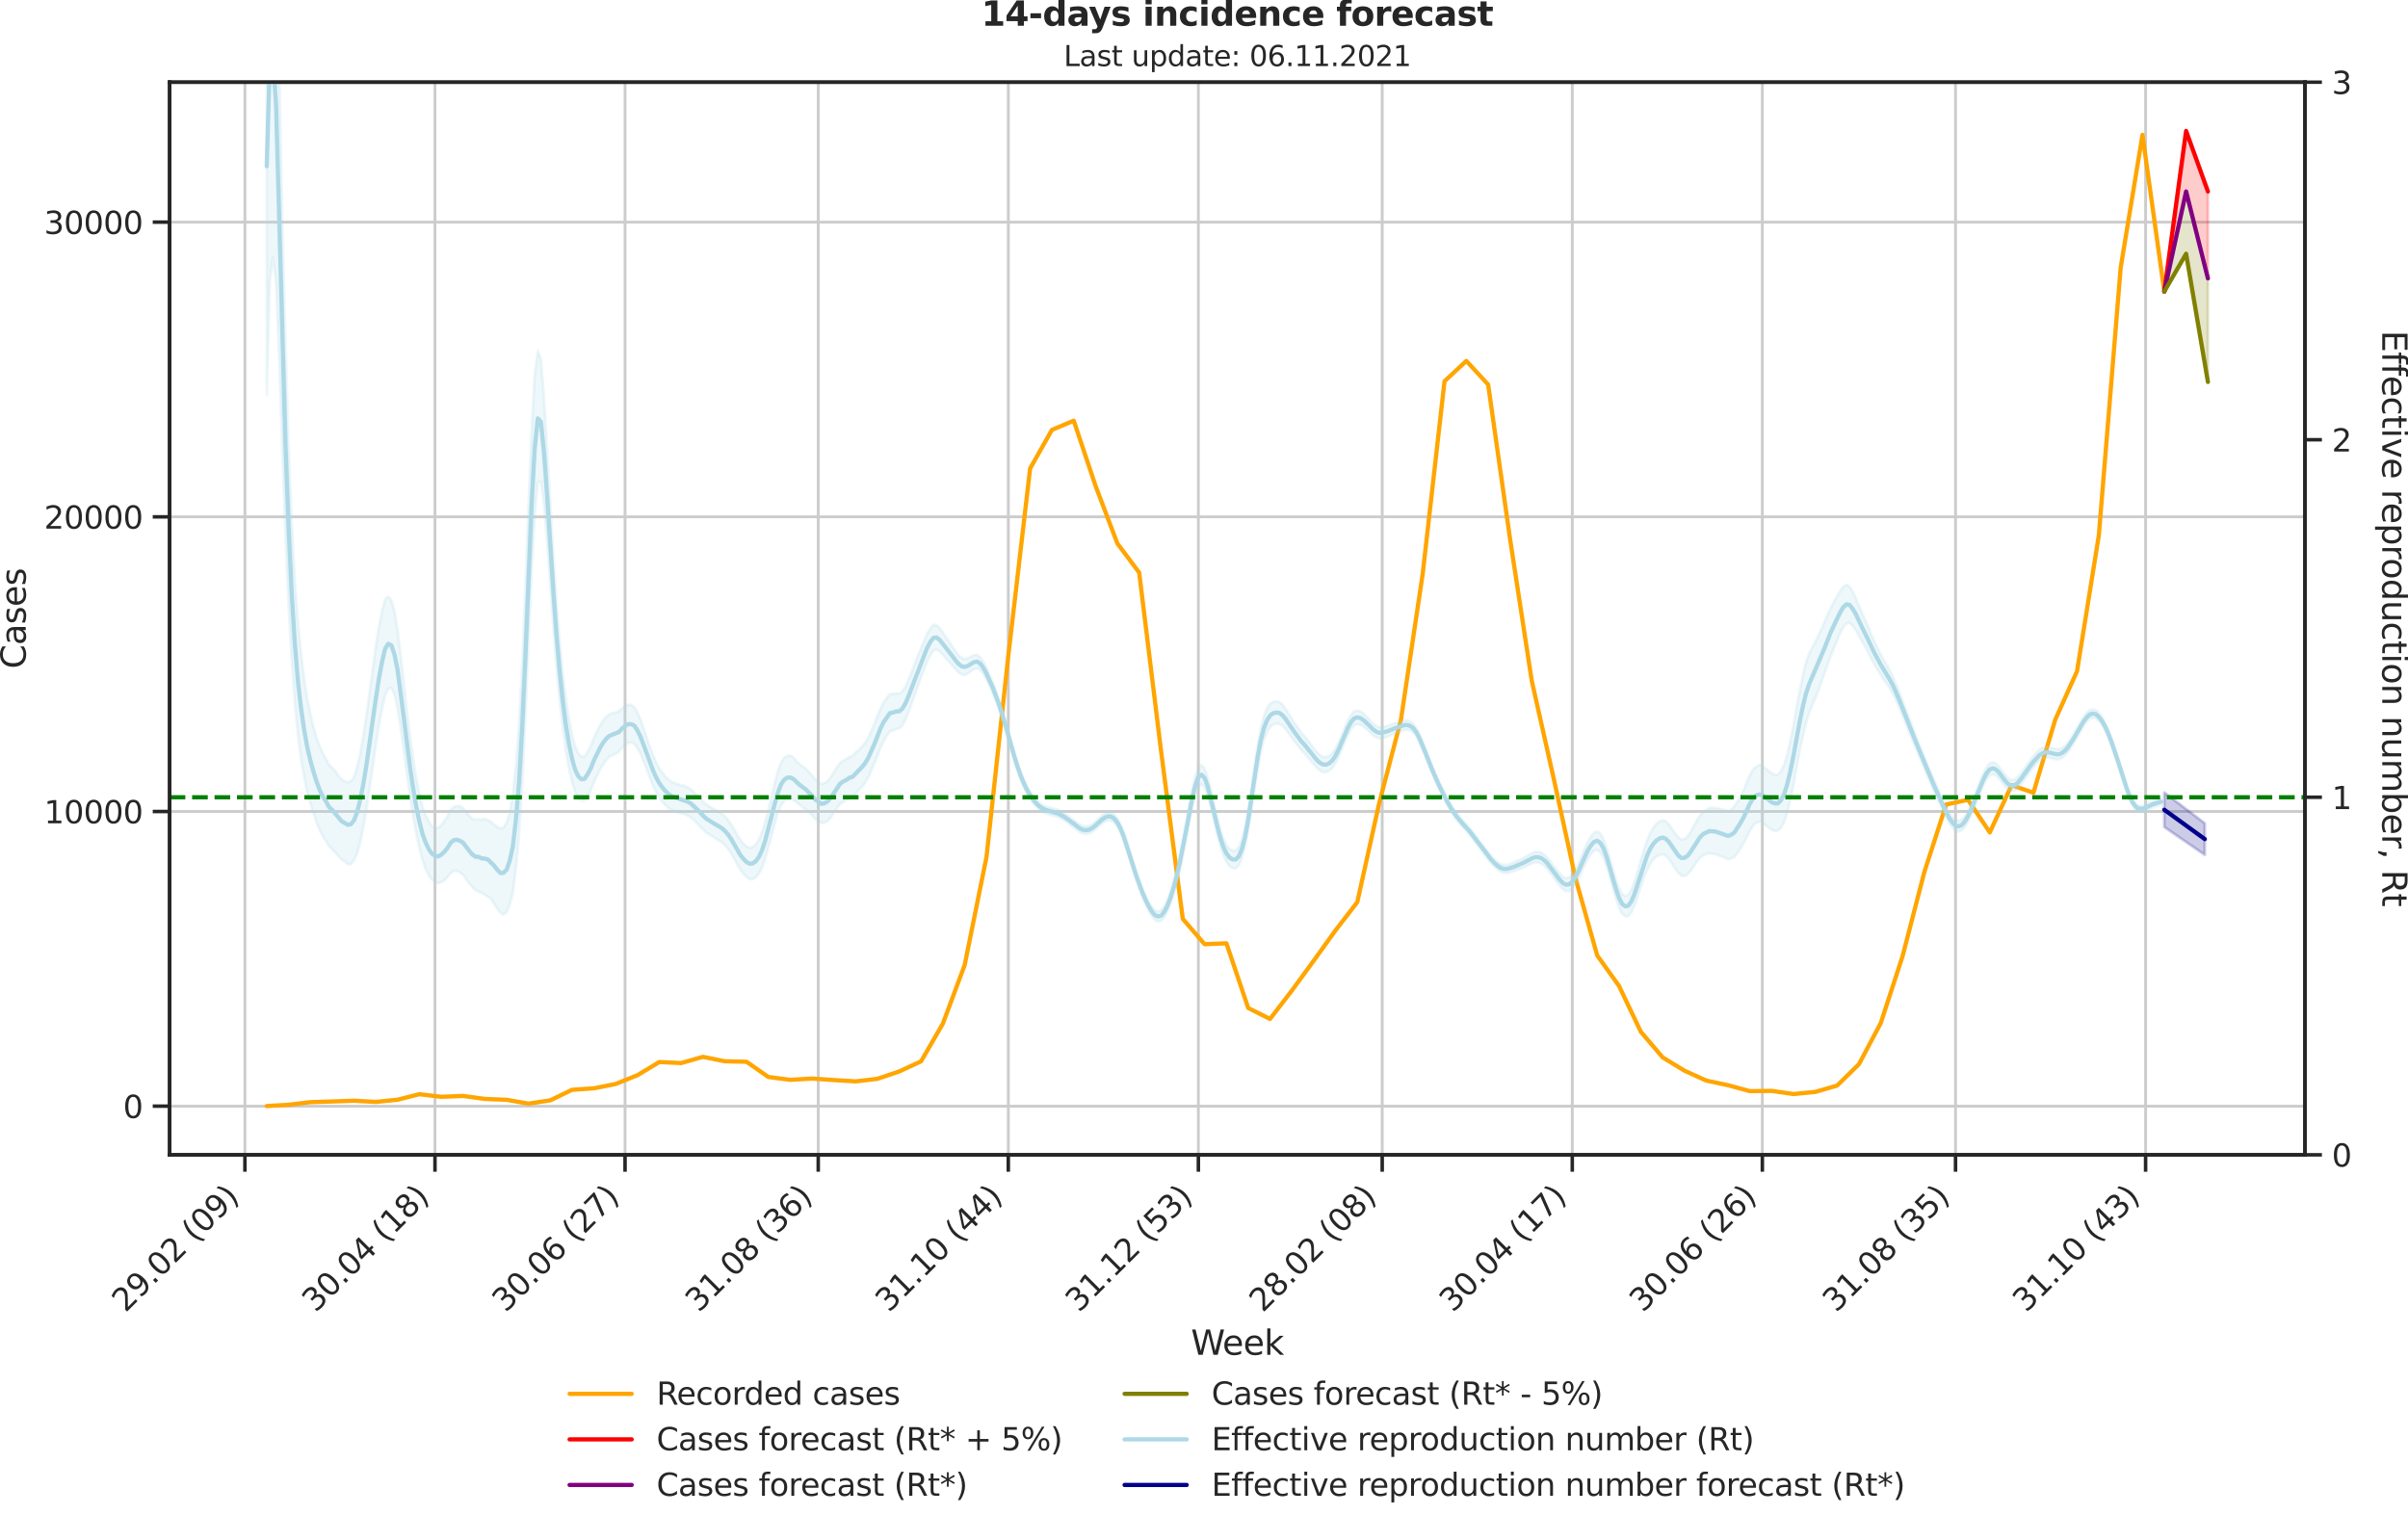 <?xml version="1.0" encoding="utf-8" standalone="no"?>
<!DOCTYPE svg PUBLIC "-//W3C//DTD SVG 1.1//EN"
  "http://www.w3.org/Graphics/SVG/1.1/DTD/svg11.dtd">
<svg height="536.657pt" version="1.1" viewBox="0 0 853.09 536.657" width="853.09pt" xmlns="http://www.w3.org/2000/svg" xmlns:xlink="http://www.w3.org/1999/xlink">
 <defs>
  <style type="text/css">*{stroke-linecap:butt;stroke-linejoin:round;}</style>
 </defs>
 <g id="figure_1">
  <g id="patch_1">
   <path d="M 0 536.657 
L 853.09 536.657 
L 853.09 0 
L 0 0 
z
" style="fill:none;"/>
  </g>
  <g id="axes_1">
   <g id="patch_2">
    <path d="M 60.108 409.147 
L 816.591 409.147 
L 816.591 29.118 
L 60.108 29.118 
z
" style="fill:none;"/>
   </g>
   <g id="matplotlib.axis_1">
    <g id="xtick_1">
     <g id="line2d_1">
      <path clip-path="url(#p3349720743)" d="M 86.766 409.147 
L 86.766 29.118 
" style="fill:none;stroke:#cccccc;stroke-linecap:round;"/>
     </g>
     <g id="line2d_2">
      <defs>
       <path d="M 0 0 
L 0 6 
" id="m8951107404" style="stroke:#262626;stroke-width:1.25;"/>
      </defs>
      <g>
       <use style="fill:#262626;stroke:#262626;stroke-width:1.25;" x="86.766" xlink:href="#m8951107404" y="409.147"/>
      </g>
     </g>
     <g id="text_1">
      <!-- 29.02 (09) -->
      <g style="fill:#262626;" transform="translate(44.442 465.264)rotate(-45)scale(0.11 -0.11)">
       <defs>
        <path d="M 1228 531 
L 3431 531 
L 3431 0 
L 469 0 
L 469 531 
Q 828 903 1448 1529 
Q 2069 2156 2228 2338 
Q 2531 2678 2651 2914 
Q 2772 3150 2772 3378 
Q 2772 3750 2511 3984 
Q 2250 4219 1831 4219 
Q 1534 4219 1204 4116 
Q 875 4013 500 3803 
L 500 4441 
Q 881 4594 1212 4672 
Q 1544 4750 1819 4750 
Q 2544 4750 2975 4387 
Q 3406 4025 3406 3419 
Q 3406 3131 3298 2873 
Q 3191 2616 2906 2266 
Q 2828 2175 2409 1742 
Q 1991 1309 1228 531 
z
" id="DejaVuSans-32" transform="scale(0.016)"/>
        <path d="M 703 97 
L 703 672 
Q 941 559 1184 500 
Q 1428 441 1663 441 
Q 2288 441 2617 861 
Q 2947 1281 2994 2138 
Q 2813 1869 2534 1725 
Q 2256 1581 1919 1581 
Q 1219 1581 811 2004 
Q 403 2428 403 3163 
Q 403 3881 828 4315 
Q 1253 4750 1959 4750 
Q 2769 4750 3195 4129 
Q 3622 3509 3622 2328 
Q 3622 1225 3098 567 
Q 2575 -91 1691 -91 
Q 1453 -91 1209 -44 
Q 966 3 703 97 
z
M 1959 2075 
Q 2384 2075 2632 2365 
Q 2881 2656 2881 3163 
Q 2881 3666 2632 3958 
Q 2384 4250 1959 4250 
Q 1534 4250 1286 3958 
Q 1038 3666 1038 3163 
Q 1038 2656 1286 2365 
Q 1534 2075 1959 2075 
z
" id="DejaVuSans-39" transform="scale(0.016)"/>
        <path d="M 684 794 
L 1344 794 
L 1344 0 
L 684 0 
L 684 794 
z
" id="DejaVuSans-2e" transform="scale(0.016)"/>
        <path d="M 2034 4250 
Q 1547 4250 1301 3770 
Q 1056 3291 1056 2328 
Q 1056 1369 1301 889 
Q 1547 409 2034 409 
Q 2525 409 2770 889 
Q 3016 1369 3016 2328 
Q 3016 3291 2770 3770 
Q 2525 4250 2034 4250 
z
M 2034 4750 
Q 2819 4750 3233 4129 
Q 3647 3509 3647 2328 
Q 3647 1150 3233 529 
Q 2819 -91 2034 -91 
Q 1250 -91 836 529 
Q 422 1150 422 2328 
Q 422 3509 836 4129 
Q 1250 4750 2034 4750 
z
" id="DejaVuSans-30" transform="scale(0.016)"/>
        <path id="DejaVuSans-20" transform="scale(0.016)"/>
        <path d="M 1984 4856 
Q 1566 4138 1362 3434 
Q 1159 2731 1159 2009 
Q 1159 1288 1364 580 
Q 1569 -128 1984 -844 
L 1484 -844 
Q 1016 -109 783 600 
Q 550 1309 550 2009 
Q 550 2706 781 3412 
Q 1013 4119 1484 4856 
L 1984 4856 
z
" id="DejaVuSans-28" transform="scale(0.016)"/>
        <path d="M 513 4856 
L 1013 4856 
Q 1481 4119 1714 3412 
Q 1947 2706 1947 2009 
Q 1947 1309 1714 600 
Q 1481 -109 1013 -844 
L 513 -844 
Q 928 -128 1133 580 
Q 1338 1288 1338 2009 
Q 1338 2731 1133 3434 
Q 928 4138 513 4856 
z
" id="DejaVuSans-29" transform="scale(0.016)"/>
       </defs>
       <use xlink:href="#DejaVuSans-32"/>
       <use x="63.623" xlink:href="#DejaVuSans-39"/>
       <use x="127.246" xlink:href="#DejaVuSans-2e"/>
       <use x="159.033" xlink:href="#DejaVuSans-30"/>
       <use x="222.656" xlink:href="#DejaVuSans-32"/>
       <use x="286.279" xlink:href="#DejaVuSans-20"/>
       <use x="318.066" xlink:href="#DejaVuSans-28"/>
       <use x="357.08" xlink:href="#DejaVuSans-30"/>
       <use x="420.703" xlink:href="#DejaVuSans-39"/>
       <use x="484.326" xlink:href="#DejaVuSans-29"/>
      </g>
     </g>
    </g>
    <g id="xtick_2">
     <g id="line2d_3">
      <path clip-path="url(#p3349720743)" d="M 154.102 409.147 
L 154.102 29.118 
" style="fill:none;stroke:#cccccc;stroke-linecap:round;"/>
     </g>
     <g id="line2d_4">
      <g>
       <use style="fill:#262626;stroke:#262626;stroke-width:1.25;" x="154.102" xlink:href="#m8951107404" y="409.147"/>
      </g>
     </g>
     <g id="text_2">
      <!-- 30.04 (18) -->
      <g style="fill:#262626;" transform="translate(111.778 465.264)rotate(-45)scale(0.11 -0.11)">
       <defs>
        <path d="M 2597 2516 
Q 3050 2419 3304 2112 
Q 3559 1806 3559 1356 
Q 3559 666 3084 287 
Q 2609 -91 1734 -91 
Q 1441 -91 1130 -33 
Q 819 25 488 141 
L 488 750 
Q 750 597 1062 519 
Q 1375 441 1716 441 
Q 2309 441 2620 675 
Q 2931 909 2931 1356 
Q 2931 1769 2642 2001 
Q 2353 2234 1838 2234 
L 1294 2234 
L 1294 2753 
L 1863 2753 
Q 2328 2753 2575 2939 
Q 2822 3125 2822 3475 
Q 2822 3834 2567 4026 
Q 2313 4219 1838 4219 
Q 1578 4219 1281 4162 
Q 984 4106 628 3988 
L 628 4550 
Q 988 4650 1302 4700 
Q 1616 4750 1894 4750 
Q 2613 4750 3031 4423 
Q 3450 4097 3450 3541 
Q 3450 3153 3228 2886 
Q 3006 2619 2597 2516 
z
" id="DejaVuSans-33" transform="scale(0.016)"/>
        <path d="M 2419 4116 
L 825 1625 
L 2419 1625 
L 2419 4116 
z
M 2253 4666 
L 3047 4666 
L 3047 1625 
L 3713 1625 
L 3713 1100 
L 3047 1100 
L 3047 0 
L 2419 0 
L 2419 1100 
L 313 1100 
L 313 1709 
L 2253 4666 
z
" id="DejaVuSans-34" transform="scale(0.016)"/>
        <path d="M 794 531 
L 1825 531 
L 1825 4091 
L 703 3866 
L 703 4441 
L 1819 4666 
L 2450 4666 
L 2450 531 
L 3481 531 
L 3481 0 
L 794 0 
L 794 531 
z
" id="DejaVuSans-31" transform="scale(0.016)"/>
        <path d="M 2034 2216 
Q 1584 2216 1326 1975 
Q 1069 1734 1069 1313 
Q 1069 891 1326 650 
Q 1584 409 2034 409 
Q 2484 409 2743 651 
Q 3003 894 3003 1313 
Q 3003 1734 2745 1975 
Q 2488 2216 2034 2216 
z
M 1403 2484 
Q 997 2584 770 2862 
Q 544 3141 544 3541 
Q 544 4100 942 4425 
Q 1341 4750 2034 4750 
Q 2731 4750 3128 4425 
Q 3525 4100 3525 3541 
Q 3525 3141 3298 2862 
Q 3072 2584 2669 2484 
Q 3125 2378 3379 2068 
Q 3634 1759 3634 1313 
Q 3634 634 3220 271 
Q 2806 -91 2034 -91 
Q 1263 -91 848 271 
Q 434 634 434 1313 
Q 434 1759 690 2068 
Q 947 2378 1403 2484 
z
M 1172 3481 
Q 1172 3119 1398 2916 
Q 1625 2713 2034 2713 
Q 2441 2713 2670 2916 
Q 2900 3119 2900 3481 
Q 2900 3844 2670 4047 
Q 2441 4250 2034 4250 
Q 1625 4250 1398 4047 
Q 1172 3844 1172 3481 
z
" id="DejaVuSans-38" transform="scale(0.016)"/>
       </defs>
       <use xlink:href="#DejaVuSans-33"/>
       <use x="63.623" xlink:href="#DejaVuSans-30"/>
       <use x="127.246" xlink:href="#DejaVuSans-2e"/>
       <use x="159.033" xlink:href="#DejaVuSans-30"/>
       <use x="222.656" xlink:href="#DejaVuSans-34"/>
       <use x="286.279" xlink:href="#DejaVuSans-20"/>
       <use x="318.066" xlink:href="#DejaVuSans-28"/>
       <use x="357.08" xlink:href="#DejaVuSans-31"/>
       <use x="420.703" xlink:href="#DejaVuSans-38"/>
       <use x="484.326" xlink:href="#DejaVuSans-29"/>
      </g>
     </g>
    </g>
    <g id="xtick_3">
     <g id="line2d_5">
      <path clip-path="url(#p3349720743)" d="M 221.438 409.147 
L 221.438 29.118 
" style="fill:none;stroke:#cccccc;stroke-linecap:round;"/>
     </g>
     <g id="line2d_6">
      <g>
       <use style="fill:#262626;stroke:#262626;stroke-width:1.25;" x="221.438" xlink:href="#m8951107404" y="409.147"/>
      </g>
     </g>
     <g id="text_3">
      <!-- 30.06 (27) -->
      <g style="fill:#262626;" transform="translate(179.114 465.264)rotate(-45)scale(0.11 -0.11)">
       <defs>
        <path d="M 2113 2584 
Q 1688 2584 1439 2293 
Q 1191 2003 1191 1497 
Q 1191 994 1439 701 
Q 1688 409 2113 409 
Q 2538 409 2786 701 
Q 3034 994 3034 1497 
Q 3034 2003 2786 2293 
Q 2538 2584 2113 2584 
z
M 3366 4563 
L 3366 3988 
Q 3128 4100 2886 4159 
Q 2644 4219 2406 4219 
Q 1781 4219 1451 3797 
Q 1122 3375 1075 2522 
Q 1259 2794 1537 2939 
Q 1816 3084 2150 3084 
Q 2853 3084 3261 2657 
Q 3669 2231 3669 1497 
Q 3669 778 3244 343 
Q 2819 -91 2113 -91 
Q 1303 -91 875 529 
Q 447 1150 447 2328 
Q 447 3434 972 4092 
Q 1497 4750 2381 4750 
Q 2619 4750 2861 4703 
Q 3103 4656 3366 4563 
z
" id="DejaVuSans-36" transform="scale(0.016)"/>
        <path d="M 525 4666 
L 3525 4666 
L 3525 4397 
L 1831 0 
L 1172 0 
L 2766 4134 
L 525 4134 
L 525 4666 
z
" id="DejaVuSans-37" transform="scale(0.016)"/>
       </defs>
       <use xlink:href="#DejaVuSans-33"/>
       <use x="63.623" xlink:href="#DejaVuSans-30"/>
       <use x="127.246" xlink:href="#DejaVuSans-2e"/>
       <use x="159.033" xlink:href="#DejaVuSans-30"/>
       <use x="222.656" xlink:href="#DejaVuSans-36"/>
       <use x="286.279" xlink:href="#DejaVuSans-20"/>
       <use x="318.066" xlink:href="#DejaVuSans-28"/>
       <use x="357.08" xlink:href="#DejaVuSans-32"/>
       <use x="420.703" xlink:href="#DejaVuSans-37"/>
       <use x="484.326" xlink:href="#DejaVuSans-29"/>
      </g>
     </g>
    </g>
    <g id="xtick_4">
     <g id="line2d_7">
      <path clip-path="url(#p3349720743)" d="M 289.878 409.147 
L 289.878 29.118 
" style="fill:none;stroke:#cccccc;stroke-linecap:round;"/>
     </g>
     <g id="line2d_8">
      <g>
       <use style="fill:#262626;stroke:#262626;stroke-width:1.25;" x="289.878" xlink:href="#m8951107404" y="409.147"/>
      </g>
     </g>
     <g id="text_4">
      <!-- 31.08 (36) -->
      <g style="fill:#262626;" transform="translate(247.554 465.264)rotate(-45)scale(0.11 -0.11)">
       <use xlink:href="#DejaVuSans-33"/>
       <use x="63.623" xlink:href="#DejaVuSans-31"/>
       <use x="127.246" xlink:href="#DejaVuSans-2e"/>
       <use x="159.033" xlink:href="#DejaVuSans-30"/>
       <use x="222.656" xlink:href="#DejaVuSans-38"/>
       <use x="286.279" xlink:href="#DejaVuSans-20"/>
       <use x="318.066" xlink:href="#DejaVuSans-28"/>
       <use x="357.08" xlink:href="#DejaVuSans-33"/>
       <use x="420.703" xlink:href="#DejaVuSans-36"/>
       <use x="484.326" xlink:href="#DejaVuSans-29"/>
      </g>
     </g>
    </g>
    <g id="xtick_5">
     <g id="line2d_9">
      <path clip-path="url(#p3349720743)" d="M 357.215 409.147 
L 357.215 29.118 
" style="fill:none;stroke:#cccccc;stroke-linecap:round;"/>
     </g>
     <g id="line2d_10">
      <g>
       <use style="fill:#262626;stroke:#262626;stroke-width:1.25;" x="357.215" xlink:href="#m8951107404" y="409.147"/>
      </g>
     </g>
     <g id="text_5">
      <!-- 31.10 (44) -->
      <g style="fill:#262626;" transform="translate(314.89 465.264)rotate(-45)scale(0.11 -0.11)">
       <use xlink:href="#DejaVuSans-33"/>
       <use x="63.623" xlink:href="#DejaVuSans-31"/>
       <use x="127.246" xlink:href="#DejaVuSans-2e"/>
       <use x="159.033" xlink:href="#DejaVuSans-31"/>
       <use x="222.656" xlink:href="#DejaVuSans-30"/>
       <use x="286.279" xlink:href="#DejaVuSans-20"/>
       <use x="318.066" xlink:href="#DejaVuSans-28"/>
       <use x="357.08" xlink:href="#DejaVuSans-34"/>
       <use x="420.703" xlink:href="#DejaVuSans-34"/>
       <use x="484.326" xlink:href="#DejaVuSans-29"/>
      </g>
     </g>
    </g>
    <g id="xtick_6">
     <g id="line2d_11">
      <path clip-path="url(#p3349720743)" d="M 424.551 409.147 
L 424.551 29.118 
" style="fill:none;stroke:#cccccc;stroke-linecap:round;"/>
     </g>
     <g id="line2d_12">
      <g>
       <use style="fill:#262626;stroke:#262626;stroke-width:1.25;" x="424.551" xlink:href="#m8951107404" y="409.147"/>
      </g>
     </g>
     <g id="text_6">
      <!-- 31.12 (53) -->
      <g style="fill:#262626;" transform="translate(382.227 465.264)rotate(-45)scale(0.11 -0.11)">
       <defs>
        <path d="M 691 4666 
L 3169 4666 
L 3169 4134 
L 1269 4134 
L 1269 2991 
Q 1406 3038 1543 3061 
Q 1681 3084 1819 3084 
Q 2600 3084 3056 2656 
Q 3513 2228 3513 1497 
Q 3513 744 3044 326 
Q 2575 -91 1722 -91 
Q 1428 -91 1123 -41 
Q 819 9 494 109 
L 494 744 
Q 775 591 1075 516 
Q 1375 441 1709 441 
Q 2250 441 2565 725 
Q 2881 1009 2881 1497 
Q 2881 1984 2565 2268 
Q 2250 2553 1709 2553 
Q 1456 2553 1204 2497 
Q 953 2441 691 2322 
L 691 4666 
z
" id="DejaVuSans-35" transform="scale(0.016)"/>
       </defs>
       <use xlink:href="#DejaVuSans-33"/>
       <use x="63.623" xlink:href="#DejaVuSans-31"/>
       <use x="127.246" xlink:href="#DejaVuSans-2e"/>
       <use x="159.033" xlink:href="#DejaVuSans-31"/>
       <use x="222.656" xlink:href="#DejaVuSans-32"/>
       <use x="286.279" xlink:href="#DejaVuSans-20"/>
       <use x="318.066" xlink:href="#DejaVuSans-28"/>
       <use x="357.08" xlink:href="#DejaVuSans-35"/>
       <use x="420.703" xlink:href="#DejaVuSans-33"/>
       <use x="484.326" xlink:href="#DejaVuSans-29"/>
      </g>
     </g>
    </g>
    <g id="xtick_7">
     <g id="line2d_13">
      <path clip-path="url(#p3349720743)" d="M 489.679 409.147 
L 489.679 29.118 
" style="fill:none;stroke:#cccccc;stroke-linecap:round;"/>
     </g>
     <g id="line2d_14">
      <g>
       <use style="fill:#262626;stroke:#262626;stroke-width:1.25;" x="489.679" xlink:href="#m8951107404" y="409.147"/>
      </g>
     </g>
     <g id="text_7">
      <!-- 28.02 (08) -->
      <g style="fill:#262626;" transform="translate(447.355 465.264)rotate(-45)scale(0.11 -0.11)">
       <use xlink:href="#DejaVuSans-32"/>
       <use x="63.623" xlink:href="#DejaVuSans-38"/>
       <use x="127.246" xlink:href="#DejaVuSans-2e"/>
       <use x="159.033" xlink:href="#DejaVuSans-30"/>
       <use x="222.656" xlink:href="#DejaVuSans-32"/>
       <use x="286.279" xlink:href="#DejaVuSans-20"/>
       <use x="318.066" xlink:href="#DejaVuSans-28"/>
       <use x="357.08" xlink:href="#DejaVuSans-30"/>
       <use x="420.703" xlink:href="#DejaVuSans-38"/>
       <use x="484.326" xlink:href="#DejaVuSans-29"/>
      </g>
     </g>
    </g>
    <g id="xtick_8">
     <g id="line2d_15">
      <path clip-path="url(#p3349720743)" d="M 557.015 409.147 
L 557.015 29.118 
" style="fill:none;stroke:#cccccc;stroke-linecap:round;"/>
     </g>
     <g id="line2d_16">
      <g>
       <use style="fill:#262626;stroke:#262626;stroke-width:1.25;" x="557.015" xlink:href="#m8951107404" y="409.147"/>
      </g>
     </g>
     <g id="text_8">
      <!-- 30.04 (17) -->
      <g style="fill:#262626;" transform="translate(514.691 465.264)rotate(-45)scale(0.11 -0.11)">
       <use xlink:href="#DejaVuSans-33"/>
       <use x="63.623" xlink:href="#DejaVuSans-30"/>
       <use x="127.246" xlink:href="#DejaVuSans-2e"/>
       <use x="159.033" xlink:href="#DejaVuSans-30"/>
       <use x="222.656" xlink:href="#DejaVuSans-34"/>
       <use x="286.279" xlink:href="#DejaVuSans-20"/>
       <use x="318.066" xlink:href="#DejaVuSans-28"/>
       <use x="357.08" xlink:href="#DejaVuSans-31"/>
       <use x="420.703" xlink:href="#DejaVuSans-37"/>
       <use x="484.326" xlink:href="#DejaVuSans-29"/>
      </g>
     </g>
    </g>
    <g id="xtick_9">
     <g id="line2d_17">
      <path clip-path="url(#p3349720743)" d="M 624.352 409.147 
L 624.352 29.118 
" style="fill:none;stroke:#cccccc;stroke-linecap:round;"/>
     </g>
     <g id="line2d_18">
      <g>
       <use style="fill:#262626;stroke:#262626;stroke-width:1.25;" x="624.352" xlink:href="#m8951107404" y="409.147"/>
      </g>
     </g>
     <g id="text_9">
      <!-- 30.06 (26) -->
      <g style="fill:#262626;" transform="translate(582.027 465.264)rotate(-45)scale(0.11 -0.11)">
       <use xlink:href="#DejaVuSans-33"/>
       <use x="63.623" xlink:href="#DejaVuSans-30"/>
       <use x="127.246" xlink:href="#DejaVuSans-2e"/>
       <use x="159.033" xlink:href="#DejaVuSans-30"/>
       <use x="222.656" xlink:href="#DejaVuSans-36"/>
       <use x="286.279" xlink:href="#DejaVuSans-20"/>
       <use x="318.066" xlink:href="#DejaVuSans-28"/>
       <use x="357.08" xlink:href="#DejaVuSans-32"/>
       <use x="420.703" xlink:href="#DejaVuSans-36"/>
       <use x="484.326" xlink:href="#DejaVuSans-29"/>
      </g>
     </g>
    </g>
    <g id="xtick_10">
     <g id="line2d_19">
      <path clip-path="url(#p3349720743)" d="M 692.792 409.147 
L 692.792 29.118 
" style="fill:none;stroke:#cccccc;stroke-linecap:round;"/>
     </g>
     <g id="line2d_20">
      <g>
       <use style="fill:#262626;stroke:#262626;stroke-width:1.25;" x="692.792" xlink:href="#m8951107404" y="409.147"/>
      </g>
     </g>
     <g id="text_10">
      <!-- 31.08 (35) -->
      <g style="fill:#262626;" transform="translate(650.468 465.264)rotate(-45)scale(0.11 -0.11)">
       <use xlink:href="#DejaVuSans-33"/>
       <use x="63.623" xlink:href="#DejaVuSans-31"/>
       <use x="127.246" xlink:href="#DejaVuSans-2e"/>
       <use x="159.033" xlink:href="#DejaVuSans-30"/>
       <use x="222.656" xlink:href="#DejaVuSans-38"/>
       <use x="286.279" xlink:href="#DejaVuSans-20"/>
       <use x="318.066" xlink:href="#DejaVuSans-28"/>
       <use x="357.08" xlink:href="#DejaVuSans-33"/>
       <use x="420.703" xlink:href="#DejaVuSans-35"/>
       <use x="484.326" xlink:href="#DejaVuSans-29"/>
      </g>
     </g>
    </g>
    <g id="xtick_11">
     <g id="line2d_21">
      <path clip-path="url(#p3349720743)" d="M 760.128 409.147 
L 760.128 29.118 
" style="fill:none;stroke:#cccccc;stroke-linecap:round;"/>
     </g>
     <g id="line2d_22">
      <g>
       <use style="fill:#262626;stroke:#262626;stroke-width:1.25;" x="760.128" xlink:href="#m8951107404" y="409.147"/>
      </g>
     </g>
     <g id="text_11">
      <!-- 31.10 (43) -->
      <g style="fill:#262626;" transform="translate(717.804 465.264)rotate(-45)scale(0.11 -0.11)">
       <use xlink:href="#DejaVuSans-33"/>
       <use x="63.623" xlink:href="#DejaVuSans-31"/>
       <use x="127.246" xlink:href="#DejaVuSans-2e"/>
       <use x="159.033" xlink:href="#DejaVuSans-31"/>
       <use x="222.656" xlink:href="#DejaVuSans-30"/>
       <use x="286.279" xlink:href="#DejaVuSans-20"/>
       <use x="318.066" xlink:href="#DejaVuSans-28"/>
       <use x="357.08" xlink:href="#DejaVuSans-34"/>
       <use x="420.703" xlink:href="#DejaVuSans-33"/>
       <use x="484.326" xlink:href="#DejaVuSans-29"/>
      </g>
     </g>
    </g>
    <g id="text_12">
     <!-- Week -->
     <g style="fill:#262626;" transform="translate(421.911 479.999)scale(0.12 -0.12)">
      <defs>
       <path d="M 213 4666 
L 850 4666 
L 1831 722 
L 2809 4666 
L 3519 4666 
L 4500 722 
L 5478 4666 
L 6119 4666 
L 4947 0 
L 4153 0 
L 3169 4050 
L 2175 0 
L 1381 0 
L 213 4666 
z
" id="DejaVuSans-57" transform="scale(0.016)"/>
       <path d="M 3597 1894 
L 3597 1613 
L 953 1613 
Q 991 1019 1311 708 
Q 1631 397 2203 397 
Q 2534 397 2845 478 
Q 3156 559 3463 722 
L 3463 178 
Q 3153 47 2828 -22 
Q 2503 -91 2169 -91 
Q 1331 -91 842 396 
Q 353 884 353 1716 
Q 353 2575 817 3079 
Q 1281 3584 2069 3584 
Q 2775 3584 3186 3129 
Q 3597 2675 3597 1894 
z
M 3022 2063 
Q 3016 2534 2758 2815 
Q 2500 3097 2075 3097 
Q 1594 3097 1305 2825 
Q 1016 2553 972 2059 
L 3022 2063 
z
" id="DejaVuSans-65" transform="scale(0.016)"/>
       <path d="M 581 4863 
L 1159 4863 
L 1159 1991 
L 2875 3500 
L 3609 3500 
L 1753 1863 
L 3688 0 
L 2938 0 
L 1159 1709 
L 1159 0 
L 581 0 
L 581 4863 
z
" id="DejaVuSans-6b" transform="scale(0.016)"/>
      </defs>
      <use xlink:href="#DejaVuSans-57"/>
      <use x="93.002" xlink:href="#DejaVuSans-65"/>
      <use x="154.525" xlink:href="#DejaVuSans-65"/>
      <use x="216.049" xlink:href="#DejaVuSans-6b"/>
     </g>
    </g>
   </g>
   <g id="matplotlib.axis_2">
    <g id="ytick_1">
     <g id="line2d_23">
      <path clip-path="url(#p3349720743)" d="M 60.108 391.915 
L 816.591 391.915 
" style="fill:none;stroke:#cccccc;stroke-linecap:round;"/>
     </g>
     <g id="line2d_24">
      <defs>
       <path d="M 0 0 
L -6 0 
" id="m7a7a0c937f" style="stroke:#262626;stroke-width:1.25;"/>
      </defs>
      <g>
       <use style="fill:#262626;stroke:#262626;stroke-width:1.25;" x="60.108" xlink:href="#m7a7a0c937f" y="391.915"/>
      </g>
     </g>
     <g id="text_13">
      <!-- 0 -->
      <g style="fill:#262626;" transform="translate(43.609 396.094)scale(0.11 -0.11)">
       <use xlink:href="#DejaVuSans-30"/>
      </g>
     </g>
    </g>
    <g id="ytick_2">
     <g id="line2d_25">
      <path clip-path="url(#p3349720743)" d="M 60.108 287.511 
L 816.591 287.511 
" style="fill:none;stroke:#cccccc;stroke-linecap:round;"/>
     </g>
     <g id="line2d_26">
      <g>
       <use style="fill:#262626;stroke:#262626;stroke-width:1.25;" x="60.108" xlink:href="#m7a7a0c937f" y="287.511"/>
      </g>
     </g>
     <g id="text_14">
      <!-- 10000 -->
      <g style="fill:#262626;" transform="translate(15.614 291.691)scale(0.11 -0.11)">
       <use xlink:href="#DejaVuSans-31"/>
       <use x="63.623" xlink:href="#DejaVuSans-30"/>
       <use x="127.246" xlink:href="#DejaVuSans-30"/>
       <use x="190.869" xlink:href="#DejaVuSans-30"/>
       <use x="254.492" xlink:href="#DejaVuSans-30"/>
      </g>
     </g>
    </g>
    <g id="ytick_3">
     <g id="line2d_27">
      <path clip-path="url(#p3349720743)" d="M 60.108 183.108 
L 816.591 183.108 
" style="fill:none;stroke:#cccccc;stroke-linecap:round;"/>
     </g>
     <g id="line2d_28">
      <g>
       <use style="fill:#262626;stroke:#262626;stroke-width:1.25;" x="60.108" xlink:href="#m7a7a0c937f" y="183.108"/>
      </g>
     </g>
     <g id="text_15">
      <!-- 20000 -->
      <g style="fill:#262626;" transform="translate(15.614 187.287)scale(0.11 -0.11)">
       <use xlink:href="#DejaVuSans-32"/>
       <use x="63.623" xlink:href="#DejaVuSans-30"/>
       <use x="127.246" xlink:href="#DejaVuSans-30"/>
       <use x="190.869" xlink:href="#DejaVuSans-30"/>
       <use x="254.492" xlink:href="#DejaVuSans-30"/>
      </g>
     </g>
    </g>
    <g id="ytick_4">
     <g id="line2d_29">
      <path clip-path="url(#p3349720743)" d="M 60.108 78.705 
L 816.591 78.705 
" style="fill:none;stroke:#cccccc;stroke-linecap:round;"/>
     </g>
     <g id="line2d_30">
      <g>
       <use style="fill:#262626;stroke:#262626;stroke-width:1.25;" x="60.108" xlink:href="#m7a7a0c937f" y="78.705"/>
      </g>
     </g>
     <g id="text_16">
      <!-- 30000 -->
      <g style="fill:#262626;" transform="translate(15.614 82.884)scale(0.11 -0.11)">
       <use xlink:href="#DejaVuSans-33"/>
       <use x="63.623" xlink:href="#DejaVuSans-30"/>
       <use x="127.246" xlink:href="#DejaVuSans-30"/>
       <use x="190.869" xlink:href="#DejaVuSans-30"/>
       <use x="254.492" xlink:href="#DejaVuSans-30"/>
      </g>
     </g>
    </g>
    <g id="text_17">
     <!-- Cases -->
     <g style="fill:#262626;" transform="translate(9.118 236.942)rotate(-90)scale(0.12 -0.12)">
      <defs>
       <path d="M 4122 4306 
L 4122 3641 
Q 3803 3938 3442 4084 
Q 3081 4231 2675 4231 
Q 1875 4231 1450 3742 
Q 1025 3253 1025 2328 
Q 1025 1406 1450 917 
Q 1875 428 2675 428 
Q 3081 428 3442 575 
Q 3803 722 4122 1019 
L 4122 359 
Q 3791 134 3420 21 
Q 3050 -91 2638 -91 
Q 1578 -91 968 557 
Q 359 1206 359 2328 
Q 359 3453 968 4101 
Q 1578 4750 2638 4750 
Q 3056 4750 3426 4639 
Q 3797 4528 4122 4306 
z
" id="DejaVuSans-43" transform="scale(0.016)"/>
       <path d="M 2194 1759 
Q 1497 1759 1228 1600 
Q 959 1441 959 1056 
Q 959 750 1161 570 
Q 1363 391 1709 391 
Q 2188 391 2477 730 
Q 2766 1069 2766 1631 
L 2766 1759 
L 2194 1759 
z
M 3341 1997 
L 3341 0 
L 2766 0 
L 2766 531 
Q 2569 213 2275 61 
Q 1981 -91 1556 -91 
Q 1019 -91 701 211 
Q 384 513 384 1019 
Q 384 1609 779 1909 
Q 1175 2209 1959 2209 
L 2766 2209 
L 2766 2266 
Q 2766 2663 2505 2880 
Q 2244 3097 1772 3097 
Q 1472 3097 1187 3025 
Q 903 2953 641 2809 
L 641 3341 
Q 956 3463 1253 3523 
Q 1550 3584 1831 3584 
Q 2591 3584 2966 3190 
Q 3341 2797 3341 1997 
z
" id="DejaVuSans-61" transform="scale(0.016)"/>
       <path d="M 2834 3397 
L 2834 2853 
Q 2591 2978 2328 3040 
Q 2066 3103 1784 3103 
Q 1356 3103 1142 2972 
Q 928 2841 928 2578 
Q 928 2378 1081 2264 
Q 1234 2150 1697 2047 
L 1894 2003 
Q 2506 1872 2764 1633 
Q 3022 1394 3022 966 
Q 3022 478 2636 193 
Q 2250 -91 1575 -91 
Q 1294 -91 989 -36 
Q 684 19 347 128 
L 347 722 
Q 666 556 975 473 
Q 1284 391 1588 391 
Q 1994 391 2212 530 
Q 2431 669 2431 922 
Q 2431 1156 2273 1281 
Q 2116 1406 1581 1522 
L 1381 1569 
Q 847 1681 609 1914 
Q 372 2147 372 2553 
Q 372 3047 722 3315 
Q 1072 3584 1716 3584 
Q 2034 3584 2315 3537 
Q 2597 3491 2834 3397 
z
" id="DejaVuSans-73" transform="scale(0.016)"/>
      </defs>
      <use xlink:href="#DejaVuSans-43"/>
      <use x="69.824" xlink:href="#DejaVuSans-61"/>
      <use x="131.104" xlink:href="#DejaVuSans-73"/>
      <use x="183.203" xlink:href="#DejaVuSans-65"/>
      <use x="244.727" xlink:href="#DejaVuSans-73"/>
     </g>
    </g>
   </g>
   <g id="PolyCollection_1">
    <defs>
     <path d="M 766.751 -433.365 
L 766.751 -433.365 
L 774.478 -490.265 
L 782.205 -468.826 
L 782.205 -438.021 
L 782.205 -438.021 
L 774.478 -468.82 
L 766.751 -433.365 
z
" id="m35596cdc51" style="stroke:#ff0000;stroke-opacity:0.2;"/>
    </defs>
    <g clip-path="url(#p3349720743)">
     <use style="fill:#ff0000;fill-opacity:0.2;stroke:#ff0000;stroke-opacity:0.2;" x="0" xlink:href="#m35596cdc51" y="536.657"/>
    </g>
   </g>
   <g id="PolyCollection_2">
    <defs>
     <path d="M 766.751 -433.365 
L 766.751 -433.365 
L 774.478 -468.82 
L 782.205 -438.021 
L 782.205 -401.346 
L 782.205 -401.346 
L 774.478 -446.749 
L 766.751 -433.365 
z
" id="mbb59e294b4" style="stroke:#808000;stroke-opacity:0.2;"/>
    </defs>
    <g clip-path="url(#p3349720743)">
     <use style="fill:#808000;fill-opacity:0.2;stroke:#808000;stroke-opacity:0.2;" x="0" xlink:href="#mbb59e294b4" y="536.657"/>
    </g>
   </g>
   <g id="line2d_31">
    <path clip-path="url(#p3349720743)" d="M 94.493 391.873 
L 102.22 391.424 
L 109.947 390.495 
L 117.674 390.255 
L 125.402 389.983 
L 133.129 390.411 
L 140.856 389.628 
L 148.583 387.676 
L 156.31 388.595 
L 164.037 388.292 
L 171.764 389.346 
L 179.491 389.659 
L 187.218 391.017 
L 194.945 389.847 
L 202.673 386.12 
L 210.4 385.588 
L 218.127 384.053 
L 225.854 380.931 
L 233.581 376.275 
L 241.308 376.64 
L 249.035 374.437 
L 256.762 376.004 
L 264.489 376.181 
L 272.217 381.579 
L 279.944 382.581 
L 287.671 382.132 
L 295.398 382.664 
L 303.125 383.134 
L 310.852 382.226 
L 318.579 379.616 
L 326.306 376.035 
L 334.033 362.671 
L 341.76 341.916 
L 349.488 303.652 
L 357.215 232.366 
L 364.942 165.976 
L 372.669 152.309 
L 380.396 149.052 
L 388.123 172.146 
L 395.85 192.536 
L 403.577 202.861 
L 411.304 265.827 
L 419.031 325.566 
L 426.759 334.535 
L 434.486 334.221 
L 442.213 357.148 
L 449.94 361.011 
L 457.667 350.968 
L 465.394 340.402 
L 473.121 329.648 
L 480.848 319.636 
L 488.575 284.724 
L 496.303 255.094 
L 504.03 203.289 
L 511.757 135.062 
L 519.484 127.879 
L 527.211 136.242 
L 534.938 190.709 
L 542.665 241.24 
L 550.392 275.641 
L 558.119 311.044 
L 565.846 338.512 
L 573.574 349.318 
L 581.301 365.563 
L 589.028 374.625 
L 596.755 379.334 
L 604.482 382.852 
L 612.209 384.492 
L 619.936 386.59 
L 627.663 386.496 
L 635.39 387.613 
L 643.118 386.861 
L 650.845 384.617 
L 658.572 377.037 
L 666.299 362.483 
L 674.026 338.784 
L 681.753 308.924 
L 689.48 285.037 
L 697.207 283.367 
L 704.934 294.924 
L 712.661 278.188 
L 720.389 280.861 
L 728.116 254.979 
L 735.843 237.815 
L 743.57 189.602 
L 751.297 94.846 
L 759.024 47.781 
L 766.751 103.292 
" style="fill:none;stroke:#ffa500;stroke-linecap:round;stroke-width:1.5;"/>
   </g>
   <g id="line2d_32">
    <path clip-path="url(#p3349720743)" d="M 766.751 103.292 
L 774.478 46.392 
L 782.205 67.831 
" style="fill:none;stroke:#ff0000;stroke-linecap:round;stroke-width:1.5;"/>
   </g>
   <g id="line2d_33">
    <path clip-path="url(#p3349720743)" d="M 766.751 103.292 
L 774.478 67.837 
L 782.205 98.636 
" style="fill:none;stroke:#800080;stroke-linecap:round;stroke-width:1.5;"/>
   </g>
   <g id="line2d_34">
    <path clip-path="url(#p3349720743)" d="M 766.751 103.292 
L 774.478 89.907 
L 782.205 135.311 
" style="fill:none;stroke:#808000;stroke-linecap:round;stroke-width:1.5;"/>
   </g>
   <g id="patch_3">
    <path d="M 60.108 409.147 
L 60.108 29.118 
" style="fill:none;stroke:#262626;stroke-linecap:square;stroke-linejoin:miter;stroke-width:1.25;"/>
   </g>
   <g id="patch_4">
    <path d="M 816.591 409.147 
L 816.591 29.118 
" style="fill:none;stroke:#262626;stroke-linecap:square;stroke-linejoin:miter;stroke-width:1.25;"/>
   </g>
   <g id="patch_5">
    <path d="M 60.108 409.147 
L 816.591 409.147 
" style="fill:none;stroke:#262626;stroke-linecap:square;stroke-linejoin:miter;stroke-width:1.25;"/>
   </g>
   <g id="patch_6">
    <path d="M 60.108 29.118 
L 816.591 29.118 
" style="fill:none;stroke:#262626;stroke-linecap:square;stroke-linejoin:miter;stroke-width:1.25;"/>
   </g>
   <g id="text_18">
    <!-- Last update: 06.11.2021 -->
    <g style="fill:#262626;" transform="translate(376.85 23.418)scale(0.1 -0.1)">
     <defs>
      <path d="M 628 4666 
L 1259 4666 
L 1259 531 
L 3531 531 
L 3531 0 
L 628 0 
L 628 4666 
z
" id="DejaVuSans-4c" transform="scale(0.016)"/>
      <path d="M 1172 4494 
L 1172 3500 
L 2356 3500 
L 2356 3053 
L 1172 3053 
L 1172 1153 
Q 1172 725 1289 603 
Q 1406 481 1766 481 
L 2356 481 
L 2356 0 
L 1766 0 
Q 1100 0 847 248 
Q 594 497 594 1153 
L 594 3053 
L 172 3053 
L 172 3500 
L 594 3500 
L 594 4494 
L 1172 4494 
z
" id="DejaVuSans-74" transform="scale(0.016)"/>
      <path d="M 544 1381 
L 544 3500 
L 1119 3500 
L 1119 1403 
Q 1119 906 1312 657 
Q 1506 409 1894 409 
Q 2359 409 2629 706 
Q 2900 1003 2900 1516 
L 2900 3500 
L 3475 3500 
L 3475 0 
L 2900 0 
L 2900 538 
Q 2691 219 2414 64 
Q 2138 -91 1772 -91 
Q 1169 -91 856 284 
Q 544 659 544 1381 
z
M 1991 3584 
L 1991 3584 
z
" id="DejaVuSans-75" transform="scale(0.016)"/>
      <path d="M 1159 525 
L 1159 -1331 
L 581 -1331 
L 581 3500 
L 1159 3500 
L 1159 2969 
Q 1341 3281 1617 3432 
Q 1894 3584 2278 3584 
Q 2916 3584 3314 3078 
Q 3713 2572 3713 1747 
Q 3713 922 3314 415 
Q 2916 -91 2278 -91 
Q 1894 -91 1617 61 
Q 1341 213 1159 525 
z
M 3116 1747 
Q 3116 2381 2855 2742 
Q 2594 3103 2138 3103 
Q 1681 3103 1420 2742 
Q 1159 2381 1159 1747 
Q 1159 1113 1420 752 
Q 1681 391 2138 391 
Q 2594 391 2855 752 
Q 3116 1113 3116 1747 
z
" id="DejaVuSans-70" transform="scale(0.016)"/>
      <path d="M 2906 2969 
L 2906 4863 
L 3481 4863 
L 3481 0 
L 2906 0 
L 2906 525 
Q 2725 213 2448 61 
Q 2172 -91 1784 -91 
Q 1150 -91 751 415 
Q 353 922 353 1747 
Q 353 2572 751 3078 
Q 1150 3584 1784 3584 
Q 2172 3584 2448 3432 
Q 2725 3281 2906 2969 
z
M 947 1747 
Q 947 1113 1208 752 
Q 1469 391 1925 391 
Q 2381 391 2643 752 
Q 2906 1113 2906 1747 
Q 2906 2381 2643 2742 
Q 2381 3103 1925 3103 
Q 1469 3103 1208 2742 
Q 947 2381 947 1747 
z
" id="DejaVuSans-64" transform="scale(0.016)"/>
      <path d="M 750 794 
L 1409 794 
L 1409 0 
L 750 0 
L 750 794 
z
M 750 3309 
L 1409 3309 
L 1409 2516 
L 750 2516 
L 750 3309 
z
" id="DejaVuSans-3a" transform="scale(0.016)"/>
     </defs>
     <use xlink:href="#DejaVuSans-4c"/>
     <use x="55.713" xlink:href="#DejaVuSans-61"/>
     <use x="116.992" xlink:href="#DejaVuSans-73"/>
     <use x="169.092" xlink:href="#DejaVuSans-74"/>
     <use x="208.301" xlink:href="#DejaVuSans-20"/>
     <use x="240.088" xlink:href="#DejaVuSans-75"/>
     <use x="303.467" xlink:href="#DejaVuSans-70"/>
     <use x="366.943" xlink:href="#DejaVuSans-64"/>
     <use x="430.42" xlink:href="#DejaVuSans-61"/>
     <use x="491.699" xlink:href="#DejaVuSans-74"/>
     <use x="530.908" xlink:href="#DejaVuSans-65"/>
     <use x="592.432" xlink:href="#DejaVuSans-3a"/>
     <use x="626.123" xlink:href="#DejaVuSans-20"/>
     <use x="657.91" xlink:href="#DejaVuSans-30"/>
     <use x="721.533" xlink:href="#DejaVuSans-36"/>
     <use x="785.156" xlink:href="#DejaVuSans-2e"/>
     <use x="816.943" xlink:href="#DejaVuSans-31"/>
     <use x="880.566" xlink:href="#DejaVuSans-31"/>
     <use x="944.189" xlink:href="#DejaVuSans-2e"/>
     <use x="975.977" xlink:href="#DejaVuSans-32"/>
     <use x="1039.6" xlink:href="#DejaVuSans-30"/>
     <use x="1103.223" xlink:href="#DejaVuSans-32"/>
     <use x="1166.846" xlink:href="#DejaVuSans-31"/>
    </g>
   </g>
   <g id="text_19">
    <!-- 14-days incidence forecast -->
    <g style="fill:#262626;" transform="translate(347.685 9.118)scale(0.12 -0.12)">
     <defs>
      <path d="M 750 831 
L 1813 831 
L 1813 3847 
L 722 3622 
L 722 4441 
L 1806 4666 
L 2950 4666 
L 2950 831 
L 4013 831 
L 4013 0 
L 750 0 
L 750 831 
z
" id="DejaVuSans-Bold-31" transform="scale(0.016)"/>
      <path d="M 2356 3675 
L 1038 1722 
L 2356 1722 
L 2356 3675 
z
M 2156 4666 
L 3494 4666 
L 3494 1722 
L 4159 1722 
L 4159 850 
L 3494 850 
L 3494 0 
L 2356 0 
L 2356 850 
L 288 850 
L 288 1881 
L 2156 4666 
z
" id="DejaVuSans-Bold-34" transform="scale(0.016)"/>
      <path d="M 347 2297 
L 2309 2297 
L 2309 1388 
L 347 1388 
L 347 2297 
z
" id="DejaVuSans-Bold-2d" transform="scale(0.016)"/>
      <path d="M 2919 2988 
L 2919 4863 
L 4044 4863 
L 4044 0 
L 2919 0 
L 2919 506 
Q 2688 197 2409 53 
Q 2131 -91 1766 -91 
Q 1119 -91 703 423 
Q 288 938 288 1747 
Q 288 2556 703 3070 
Q 1119 3584 1766 3584 
Q 2128 3584 2408 3439 
Q 2688 3294 2919 2988 
z
M 2181 722 
Q 2541 722 2730 984 
Q 2919 1247 2919 1747 
Q 2919 2247 2730 2509 
Q 2541 2772 2181 2772 
Q 1825 2772 1636 2509 
Q 1447 2247 1447 1747 
Q 1447 1247 1636 984 
Q 1825 722 2181 722 
z
" id="DejaVuSans-Bold-64" transform="scale(0.016)"/>
      <path d="M 2106 1575 
Q 1756 1575 1579 1456 
Q 1403 1338 1403 1106 
Q 1403 894 1545 773 
Q 1688 653 1941 653 
Q 2256 653 2472 879 
Q 2688 1106 2688 1447 
L 2688 1575 
L 2106 1575 
z
M 3816 1997 
L 3816 0 
L 2688 0 
L 2688 519 
Q 2463 200 2181 54 
Q 1900 -91 1497 -91 
Q 953 -91 614 226 
Q 275 544 275 1050 
Q 275 1666 698 1953 
Q 1122 2241 2028 2241 
L 2688 2241 
L 2688 2328 
Q 2688 2594 2478 2717 
Q 2269 2841 1825 2841 
Q 1466 2841 1156 2769 
Q 847 2697 581 2553 
L 581 3406 
Q 941 3494 1303 3539 
Q 1666 3584 2028 3584 
Q 2975 3584 3395 3211 
Q 3816 2838 3816 1997 
z
" id="DejaVuSans-Bold-61" transform="scale(0.016)"/>
      <path d="M 78 3500 
L 1197 3500 
L 2138 1125 
L 2938 3500 
L 4056 3500 
L 2584 -331 
Q 2363 -916 2067 -1148 
Q 1772 -1381 1288 -1381 
L 641 -1381 
L 641 -647 
L 991 -647 
Q 1275 -647 1404 -556 
Q 1534 -466 1606 -231 
L 1638 -134 
L 78 3500 
z
" id="DejaVuSans-Bold-79" transform="scale(0.016)"/>
      <path d="M 3272 3391 
L 3272 2541 
Q 2913 2691 2578 2766 
Q 2244 2841 1947 2841 
Q 1628 2841 1473 2761 
Q 1319 2681 1319 2516 
Q 1319 2381 1436 2309 
Q 1553 2238 1856 2203 
L 2053 2175 
Q 2913 2066 3209 1816 
Q 3506 1566 3506 1031 
Q 3506 472 3093 190 
Q 2681 -91 1863 -91 
Q 1516 -91 1145 -36 
Q 775 19 384 128 
L 384 978 
Q 719 816 1070 734 
Q 1422 653 1784 653 
Q 2113 653 2278 743 
Q 2444 834 2444 1013 
Q 2444 1163 2330 1236 
Q 2216 1309 1875 1350 
L 1678 1375 
Q 931 1469 631 1722 
Q 331 1975 331 2491 
Q 331 3047 712 3315 
Q 1094 3584 1881 3584 
Q 2191 3584 2531 3537 
Q 2872 3491 3272 3391 
z
" id="DejaVuSans-Bold-73" transform="scale(0.016)"/>
      <path id="DejaVuSans-Bold-20" transform="scale(0.016)"/>
      <path d="M 538 3500 
L 1656 3500 
L 1656 0 
L 538 0 
L 538 3500 
z
M 538 4863 
L 1656 4863 
L 1656 3950 
L 538 3950 
L 538 4863 
z
" id="DejaVuSans-Bold-69" transform="scale(0.016)"/>
      <path d="M 4056 2131 
L 4056 0 
L 2931 0 
L 2931 347 
L 2931 1631 
Q 2931 2084 2911 2256 
Q 2891 2428 2841 2509 
Q 2775 2619 2662 2680 
Q 2550 2741 2406 2741 
Q 2056 2741 1856 2470 
Q 1656 2200 1656 1722 
L 1656 0 
L 538 0 
L 538 3500 
L 1656 3500 
L 1656 2988 
Q 1909 3294 2193 3439 
Q 2478 3584 2822 3584 
Q 3428 3584 3742 3212 
Q 4056 2841 4056 2131 
z
" id="DejaVuSans-Bold-6e" transform="scale(0.016)"/>
      <path d="M 3366 3391 
L 3366 2478 
Q 3138 2634 2908 2709 
Q 2678 2784 2431 2784 
Q 1963 2784 1702 2511 
Q 1441 2238 1441 1747 
Q 1441 1256 1702 982 
Q 1963 709 2431 709 
Q 2694 709 2930 787 
Q 3166 866 3366 1019 
L 3366 103 
Q 3103 6 2833 -42 
Q 2563 -91 2291 -91 
Q 1344 -91 809 395 
Q 275 881 275 1747 
Q 275 2613 809 3098 
Q 1344 3584 2291 3584 
Q 2566 3584 2833 3536 
Q 3100 3488 3366 3391 
z
" id="DejaVuSans-Bold-63" transform="scale(0.016)"/>
      <path d="M 4031 1759 
L 4031 1441 
L 1416 1441 
Q 1456 1047 1700 850 
Q 1944 653 2381 653 
Q 2734 653 3104 758 
Q 3475 863 3866 1075 
L 3866 213 
Q 3469 63 3072 -14 
Q 2675 -91 2278 -91 
Q 1328 -91 801 392 
Q 275 875 275 1747 
Q 275 2603 792 3093 
Q 1309 3584 2216 3584 
Q 3041 3584 3536 3087 
Q 4031 2591 4031 1759 
z
M 2881 2131 
Q 2881 2450 2695 2645 
Q 2509 2841 2209 2841 
Q 1884 2841 1681 2658 
Q 1478 2475 1428 2131 
L 2881 2131 
z
" id="DejaVuSans-Bold-65" transform="scale(0.016)"/>
      <path d="M 2841 4863 
L 2841 4128 
L 2222 4128 
Q 1984 4128 1890 4042 
Q 1797 3956 1797 3744 
L 1797 3500 
L 2753 3500 
L 2753 2700 
L 1797 2700 
L 1797 0 
L 678 0 
L 678 2700 
L 122 2700 
L 122 3500 
L 678 3500 
L 678 3744 
Q 678 4316 997 4589 
Q 1316 4863 1984 4863 
L 2841 4863 
z
" id="DejaVuSans-Bold-66" transform="scale(0.016)"/>
      <path d="M 2203 2784 
Q 1831 2784 1636 2517 
Q 1441 2250 1441 1747 
Q 1441 1244 1636 976 
Q 1831 709 2203 709 
Q 2569 709 2762 976 
Q 2956 1244 2956 1747 
Q 2956 2250 2762 2517 
Q 2569 2784 2203 2784 
z
M 2203 3584 
Q 3106 3584 3614 3096 
Q 4122 2609 4122 1747 
Q 4122 884 3614 396 
Q 3106 -91 2203 -91 
Q 1297 -91 786 396 
Q 275 884 275 1747 
Q 275 2609 786 3096 
Q 1297 3584 2203 3584 
z
" id="DejaVuSans-Bold-6f" transform="scale(0.016)"/>
      <path d="M 3138 2547 
Q 2991 2616 2845 2648 
Q 2700 2681 2553 2681 
Q 2122 2681 1889 2404 
Q 1656 2128 1656 1613 
L 1656 0 
L 538 0 
L 538 3500 
L 1656 3500 
L 1656 2925 
Q 1872 3269 2151 3426 
Q 2431 3584 2822 3584 
Q 2878 3584 2943 3579 
Q 3009 3575 3134 3559 
L 3138 2547 
z
" id="DejaVuSans-Bold-72" transform="scale(0.016)"/>
      <path d="M 1759 4494 
L 1759 3500 
L 2913 3500 
L 2913 2700 
L 1759 2700 
L 1759 1216 
Q 1759 972 1856 886 
Q 1953 800 2241 800 
L 2816 800 
L 2816 0 
L 1856 0 
Q 1194 0 917 276 
Q 641 553 641 1216 
L 641 2700 
L 84 2700 
L 84 3500 
L 641 3500 
L 641 4494 
L 1759 4494 
z
" id="DejaVuSans-Bold-74" transform="scale(0.016)"/>
     </defs>
     <use xlink:href="#DejaVuSans-Bold-31"/>
     <use x="69.58" xlink:href="#DejaVuSans-Bold-34"/>
     <use x="139.16" xlink:href="#DejaVuSans-Bold-2d"/>
     <use x="180.664" xlink:href="#DejaVuSans-Bold-64"/>
     <use x="252.246" xlink:href="#DejaVuSans-Bold-61"/>
     <use x="316.602" xlink:href="#DejaVuSans-Bold-79"/>
     <use x="381.787" xlink:href="#DejaVuSans-Bold-73"/>
     <use x="441.309" xlink:href="#DejaVuSans-Bold-20"/>
     <use x="476.123" xlink:href="#DejaVuSans-Bold-69"/>
     <use x="510.4" xlink:href="#DejaVuSans-Bold-6e"/>
     <use x="581.592" xlink:href="#DejaVuSans-Bold-63"/>
     <use x="640.869" xlink:href="#DejaVuSans-Bold-69"/>
     <use x="675.146" xlink:href="#DejaVuSans-Bold-64"/>
     <use x="746.729" xlink:href="#DejaVuSans-Bold-65"/>
     <use x="814.551" xlink:href="#DejaVuSans-Bold-6e"/>
     <use x="885.742" xlink:href="#DejaVuSans-Bold-63"/>
     <use x="945.02" xlink:href="#DejaVuSans-Bold-65"/>
     <use x="1012.842" xlink:href="#DejaVuSans-Bold-20"/>
     <use x="1047.656" xlink:href="#DejaVuSans-Bold-66"/>
     <use x="1091.162" xlink:href="#DejaVuSans-Bold-6f"/>
     <use x="1159.863" xlink:href="#DejaVuSans-Bold-72"/>
     <use x="1209.18" xlink:href="#DejaVuSans-Bold-65"/>
     <use x="1277.002" xlink:href="#DejaVuSans-Bold-63"/>
     <use x="1336.279" xlink:href="#DejaVuSans-Bold-61"/>
     <use x="1403.76" xlink:href="#DejaVuSans-Bold-73"/>
     <use x="1463.281" xlink:href="#DejaVuSans-Bold-74"/>
    </g>
   </g>
  </g>
  <g id="axes_2">
   <g id="matplotlib.axis_3">
    <g id="ytick_5">
     <g id="line2d_35">
      <defs>
       <path d="M 0 0 
L 6 0 
" id="m0ac655377b" style="stroke:#262626;stroke-width:1.25;"/>
      </defs>
      <g>
       <use style="fill:#262626;stroke:#262626;stroke-width:1.25;" x="816.591" xlink:href="#m0ac655377b" y="409.147"/>
      </g>
     </g>
     <g id="text_20">
      <!-- 0 -->
      <g style="fill:#262626;" transform="translate(826.091 413.326)scale(0.11 -0.11)">
       <use xlink:href="#DejaVuSans-30"/>
      </g>
     </g>
    </g>
    <g id="ytick_6">
     <g id="line2d_36">
      <g>
       <use style="fill:#262626;stroke:#262626;stroke-width:1.25;" x="816.591" xlink:href="#m0ac655377b" y="282.471"/>
      </g>
     </g>
     <g id="text_21">
      <!-- 1 -->
      <g style="fill:#262626;" transform="translate(826.091 286.65)scale(0.11 -0.11)">
       <use xlink:href="#DejaVuSans-31"/>
      </g>
     </g>
    </g>
    <g id="ytick_7">
     <g id="line2d_37">
      <g>
       <use style="fill:#262626;stroke:#262626;stroke-width:1.25;" x="816.591" xlink:href="#m0ac655377b" y="155.794"/>
      </g>
     </g>
     <g id="text_22">
      <!-- 2 -->
      <g style="fill:#262626;" transform="translate(826.091 159.974)scale(0.11 -0.11)">
       <use xlink:href="#DejaVuSans-32"/>
      </g>
     </g>
    </g>
    <g id="ytick_8">
     <g id="line2d_38">
      <g>
       <use style="fill:#262626;stroke:#262626;stroke-width:1.25;" x="816.591" xlink:href="#m0ac655377b" y="29.118"/>
      </g>
     </g>
     <g id="text_23">
      <!-- 3 -->
      <g style="fill:#262626;" transform="translate(826.091 33.297)scale(0.11 -0.11)">
       <use xlink:href="#DejaVuSans-33"/>
      </g>
     </g>
    </g>
    <g id="text_24">
     <!-- Effective reproduction number, Rt -->
     <g style="fill:#262626;" transform="translate(843.972 117.059)rotate(-270)scale(0.12 -0.12)">
      <defs>
       <path d="M 628 4666 
L 3578 4666 
L 3578 4134 
L 1259 4134 
L 1259 2753 
L 3481 2753 
L 3481 2222 
L 1259 2222 
L 1259 531 
L 3634 531 
L 3634 0 
L 628 0 
L 628 4666 
z
" id="DejaVuSans-45" transform="scale(0.016)"/>
       <path d="M 2375 4863 
L 2375 4384 
L 1825 4384 
Q 1516 4384 1395 4259 
Q 1275 4134 1275 3809 
L 1275 3500 
L 2222 3500 
L 2222 3053 
L 1275 3053 
L 1275 0 
L 697 0 
L 697 3053 
L 147 3053 
L 147 3500 
L 697 3500 
L 697 3744 
Q 697 4328 969 4595 
Q 1241 4863 1831 4863 
L 2375 4863 
z
" id="DejaVuSans-66" transform="scale(0.016)"/>
       <path d="M 3122 3366 
L 3122 2828 
Q 2878 2963 2633 3030 
Q 2388 3097 2138 3097 
Q 1578 3097 1268 2742 
Q 959 2388 959 1747 
Q 959 1106 1268 751 
Q 1578 397 2138 397 
Q 2388 397 2633 464 
Q 2878 531 3122 666 
L 3122 134 
Q 2881 22 2623 -34 
Q 2366 -91 2075 -91 
Q 1284 -91 818 406 
Q 353 903 353 1747 
Q 353 2603 823 3093 
Q 1294 3584 2113 3584 
Q 2378 3584 2631 3529 
Q 2884 3475 3122 3366 
z
" id="DejaVuSans-63" transform="scale(0.016)"/>
       <path d="M 603 3500 
L 1178 3500 
L 1178 0 
L 603 0 
L 603 3500 
z
M 603 4863 
L 1178 4863 
L 1178 4134 
L 603 4134 
L 603 4863 
z
" id="DejaVuSans-69" transform="scale(0.016)"/>
       <path d="M 191 3500 
L 800 3500 
L 1894 563 
L 2988 3500 
L 3597 3500 
L 2284 0 
L 1503 0 
L 191 3500 
z
" id="DejaVuSans-76" transform="scale(0.016)"/>
       <path d="M 2631 2963 
Q 2534 3019 2420 3045 
Q 2306 3072 2169 3072 
Q 1681 3072 1420 2755 
Q 1159 2438 1159 1844 
L 1159 0 
L 581 0 
L 581 3500 
L 1159 3500 
L 1159 2956 
Q 1341 3275 1631 3429 
Q 1922 3584 2338 3584 
Q 2397 3584 2469 3576 
Q 2541 3569 2628 3553 
L 2631 2963 
z
" id="DejaVuSans-72" transform="scale(0.016)"/>
       <path d="M 1959 3097 
Q 1497 3097 1228 2736 
Q 959 2375 959 1747 
Q 959 1119 1226 758 
Q 1494 397 1959 397 
Q 2419 397 2687 759 
Q 2956 1122 2956 1747 
Q 2956 2369 2687 2733 
Q 2419 3097 1959 3097 
z
M 1959 3584 
Q 2709 3584 3137 3096 
Q 3566 2609 3566 1747 
Q 3566 888 3137 398 
Q 2709 -91 1959 -91 
Q 1206 -91 779 398 
Q 353 888 353 1747 
Q 353 2609 779 3096 
Q 1206 3584 1959 3584 
z
" id="DejaVuSans-6f" transform="scale(0.016)"/>
       <path d="M 3513 2113 
L 3513 0 
L 2938 0 
L 2938 2094 
Q 2938 2591 2744 2837 
Q 2550 3084 2163 3084 
Q 1697 3084 1428 2787 
Q 1159 2491 1159 1978 
L 1159 0 
L 581 0 
L 581 3500 
L 1159 3500 
L 1159 2956 
Q 1366 3272 1645 3428 
Q 1925 3584 2291 3584 
Q 2894 3584 3203 3211 
Q 3513 2838 3513 2113 
z
" id="DejaVuSans-6e" transform="scale(0.016)"/>
       <path d="M 3328 2828 
Q 3544 3216 3844 3400 
Q 4144 3584 4550 3584 
Q 5097 3584 5394 3201 
Q 5691 2819 5691 2113 
L 5691 0 
L 5113 0 
L 5113 2094 
Q 5113 2597 4934 2840 
Q 4756 3084 4391 3084 
Q 3944 3084 3684 2787 
Q 3425 2491 3425 1978 
L 3425 0 
L 2847 0 
L 2847 2094 
Q 2847 2600 2669 2842 
Q 2491 3084 2119 3084 
Q 1678 3084 1418 2786 
Q 1159 2488 1159 1978 
L 1159 0 
L 581 0 
L 581 3500 
L 1159 3500 
L 1159 2956 
Q 1356 3278 1631 3431 
Q 1906 3584 2284 3584 
Q 2666 3584 2933 3390 
Q 3200 3197 3328 2828 
z
" id="DejaVuSans-6d" transform="scale(0.016)"/>
       <path d="M 3116 1747 
Q 3116 2381 2855 2742 
Q 2594 3103 2138 3103 
Q 1681 3103 1420 2742 
Q 1159 2381 1159 1747 
Q 1159 1113 1420 752 
Q 1681 391 2138 391 
Q 2594 391 2855 752 
Q 3116 1113 3116 1747 
z
M 1159 2969 
Q 1341 3281 1617 3432 
Q 1894 3584 2278 3584 
Q 2916 3584 3314 3078 
Q 3713 2572 3713 1747 
Q 3713 922 3314 415 
Q 2916 -91 2278 -91 
Q 1894 -91 1617 61 
Q 1341 213 1159 525 
L 1159 0 
L 581 0 
L 581 4863 
L 1159 4863 
L 1159 2969 
z
" id="DejaVuSans-62" transform="scale(0.016)"/>
       <path d="M 750 794 
L 1409 794 
L 1409 256 
L 897 -744 
L 494 -744 
L 750 256 
L 750 794 
z
" id="DejaVuSans-2c" transform="scale(0.016)"/>
       <path d="M 2841 2188 
Q 3044 2119 3236 1894 
Q 3428 1669 3622 1275 
L 4263 0 
L 3584 0 
L 2988 1197 
Q 2756 1666 2539 1819 
Q 2322 1972 1947 1972 
L 1259 1972 
L 1259 0 
L 628 0 
L 628 4666 
L 2053 4666 
Q 2853 4666 3247 4331 
Q 3641 3997 3641 3322 
Q 3641 2881 3436 2590 
Q 3231 2300 2841 2188 
z
M 1259 4147 
L 1259 2491 
L 2053 2491 
Q 2509 2491 2742 2702 
Q 2975 2913 2975 3322 
Q 2975 3731 2742 3939 
Q 2509 4147 2053 4147 
L 1259 4147 
z
" id="DejaVuSans-52" transform="scale(0.016)"/>
      </defs>
      <use xlink:href="#DejaVuSans-45"/>
      <use x="63.184" xlink:href="#DejaVuSans-66"/>
      <use x="98.389" xlink:href="#DejaVuSans-66"/>
      <use x="133.594" xlink:href="#DejaVuSans-65"/>
      <use x="195.117" xlink:href="#DejaVuSans-63"/>
      <use x="250.098" xlink:href="#DejaVuSans-74"/>
      <use x="289.307" xlink:href="#DejaVuSans-69"/>
      <use x="317.09" xlink:href="#DejaVuSans-76"/>
      <use x="376.27" xlink:href="#DejaVuSans-65"/>
      <use x="437.793" xlink:href="#DejaVuSans-20"/>
      <use x="469.58" xlink:href="#DejaVuSans-72"/>
      <use x="508.443" xlink:href="#DejaVuSans-65"/>
      <use x="569.967" xlink:href="#DejaVuSans-70"/>
      <use x="633.443" xlink:href="#DejaVuSans-72"/>
      <use x="672.307" xlink:href="#DejaVuSans-6f"/>
      <use x="733.488" xlink:href="#DejaVuSans-64"/>
      <use x="796.965" xlink:href="#DejaVuSans-75"/>
      <use x="860.344" xlink:href="#DejaVuSans-63"/>
      <use x="915.324" xlink:href="#DejaVuSans-74"/>
      <use x="954.533" xlink:href="#DejaVuSans-69"/>
      <use x="982.316" xlink:href="#DejaVuSans-6f"/>
      <use x="1043.498" xlink:href="#DejaVuSans-6e"/>
      <use x="1106.877" xlink:href="#DejaVuSans-20"/>
      <use x="1138.664" xlink:href="#DejaVuSans-6e"/>
      <use x="1202.043" xlink:href="#DejaVuSans-75"/>
      <use x="1265.422" xlink:href="#DejaVuSans-6d"/>
      <use x="1362.834" xlink:href="#DejaVuSans-62"/>
      <use x="1426.311" xlink:href="#DejaVuSans-65"/>
      <use x="1487.834" xlink:href="#DejaVuSans-72"/>
      <use x="1528.947" xlink:href="#DejaVuSans-2c"/>
      <use x="1560.734" xlink:href="#DejaVuSans-20"/>
      <use x="1592.521" xlink:href="#DejaVuSans-52"/>
      <use x="1662.004" xlink:href="#DejaVuSans-74"/>
     </g>
    </g>
   </g>
   <g id="PolyCollection_3">
    <defs>
     <path d="M 94.493 -573.834 
L 94.493 -396.705 
L 95.597 -436.908 
L 96.701 -445.505 
L 97.805 -436.363 
L 98.909 -409.451 
L 100.012 -375.632 
L 101.116 -347.311 
L 102.22 -322.723 
L 103.324 -302.996 
L 104.428 -287.677 
L 105.532 -276.385 
L 106.636 -267.803 
L 107.74 -261.363 
L 108.843 -255.954 
L 109.947 -251.845 
L 111.051 -248.649 
L 112.155 -245.239 
L 113.259 -242.538 
L 114.363 -240.3 
L 115.467 -238.687 
L 116.571 -236.849 
L 117.674 -235.78 
L 118.778 -234.529 
L 119.882 -233.303 
L 120.986 -232.083 
L 122.09 -231.485 
L 123.194 -230.517 
L 124.298 -230.366 
L 125.402 -231.844 
L 126.505 -234.149 
L 127.609 -238.192 
L 128.713 -243.422 
L 129.817 -249.831 
L 130.921 -257.129 
L 132.025 -264.683 
L 133.129 -272.447 
L 134.233 -279.37 
L 135.336 -285.432 
L 136.44 -290.264 
L 137.544 -292.703 
L 138.648 -292.881 
L 139.752 -290.649 
L 140.856 -285.613 
L 141.96 -278.554 
L 143.063 -270.644 
L 144.167 -262.16 
L 145.271 -254.209 
L 146.375 -247.368 
L 147.479 -241.169 
L 148.583 -236.028 
L 149.687 -231.927 
L 150.791 -228.793 
L 151.894 -226.556 
L 152.998 -225.069 
L 154.102 -224.093 
L 155.206 -223.749 
L 156.31 -224.036 
L 157.414 -224.761 
L 158.518 -225.831 
L 159.622 -227.272 
L 160.725 -228.013 
L 161.829 -228.065 
L 162.933 -227.565 
L 164.037 -226.705 
L 165.141 -225.201 
L 166.245 -223.617 
L 167.349 -222.36 
L 168.453 -221.271 
L 169.556 -220.797 
L 170.66 -220.225 
L 171.764 -219.616 
L 172.868 -218.949 
L 173.972 -218.106 
L 175.076 -216.366 
L 176.18 -214.702 
L 177.284 -213.285 
L 178.387 -212.652 
L 179.491 -213.467 
L 180.595 -215.997 
L 181.699 -220.359 
L 182.803 -228.964 
L 183.907 -240.878 
L 185.011 -258.72 
L 186.114 -281.342 
L 187.218 -307.488 
L 188.322 -333.161 
L 189.426 -353.947 
L 190.53 -365.781 
L 191.634 -366.054 
L 192.738 -357.623 
L 193.842 -344.239 
L 194.945 -328.797 
L 196.049 -313.911 
L 197.153 -300.215 
L 198.257 -288.463 
L 199.361 -278.729 
L 200.465 -270.752 
L 201.569 -264.453 
L 202.673 -259.569 
L 203.776 -255.959 
L 204.88 -253.72 
L 205.984 -252.918 
L 207.088 -253.02 
L 208.192 -254.608 
L 209.296 -256.777 
L 210.4 -259.377 
L 211.504 -261.832 
L 212.607 -264.02 
L 213.711 -265.905 
L 214.815 -267.452 
L 215.919 -268.554 
L 217.023 -269.075 
L 218.127 -269.644 
L 219.231 -270.205 
L 220.335 -271.542 
L 221.438 -272.608 
L 222.542 -273.474 
L 223.646 -273.511 
L 224.75 -273.138 
L 225.854 -271.572 
L 226.958 -269.543 
L 228.062 -266.739 
L 229.166 -263.891 
L 230.269 -260.925 
L 231.373 -258.246 
L 232.477 -255.884 
L 233.581 -254.038 
L 234.685 -252.497 
L 235.789 -251.314 
L 236.893 -250.276 
L 237.996 -249.465 
L 239.1 -249.156 
L 240.204 -248.759 
L 241.308 -248.459 
L 242.412 -248.212 
L 243.516 -247.751 
L 244.62 -247.146 
L 245.724 -246.228 
L 246.827 -245.113 
L 247.931 -243.908 
L 249.035 -242.802 
L 250.139 -241.699 
L 251.243 -241.015 
L 252.347 -240.301 
L 253.451 -239.627 
L 254.555 -238.922 
L 255.658 -238.249 
L 256.762 -237.261 
L 257.866 -235.98 
L 258.97 -234.396 
L 260.074 -232.452 
L 261.178 -230.324 
L 262.282 -228.468 
L 263.386 -227.072 
L 264.489 -225.851 
L 265.593 -225.215 
L 266.697 -225.138 
L 267.801 -225.832 
L 268.905 -227.114 
L 270.009 -229.321 
L 271.113 -232.441 
L 272.217 -236.385 
L 273.32 -240.416 
L 274.424 -244.687 
L 275.528 -248.424 
L 276.632 -251.182 
L 277.736 -252.747 
L 278.84 -253.735 
L 279.944 -253.736 
L 281.047 -253.217 
L 282.151 -252.413 
L 283.255 -251.501 
L 284.359 -250.716 
L 285.463 -249.841 
L 286.567 -248.888 
L 287.671 -247.826 
L 288.775 -246.487 
L 289.878 -245.622 
L 290.982 -245.027 
L 292.086 -245.116 
L 293.19 -245.801 
L 294.294 -246.939 
L 295.398 -248.571 
L 296.502 -250.323 
L 297.606 -251.792 
L 298.709 -252.528 
L 299.813 -253.252 
L 300.917 -253.97 
L 302.021 -254.364 
L 303.125 -255.379 
L 304.229 -256.799 
L 305.333 -257.736 
L 306.437 -259.227 
L 307.54 -261.084 
L 308.644 -263.56 
L 309.748 -266.028 
L 310.852 -268.769 
L 311.956 -271.706 
L 313.06 -273.999 
L 314.164 -275.86 
L 315.268 -277.47 
L 316.371 -277.79 
L 317.475 -278.38 
L 318.579 -278.505 
L 319.683 -279.619 
L 320.787 -281.656 
L 321.891 -284.334 
L 322.995 -287.403 
L 324.098 -290.441 
L 325.202 -293.538 
L 326.306 -296.584 
L 327.41 -299.42 
L 328.514 -302.316 
L 329.618 -304.565 
L 330.722 -306.138 
L 331.826 -306.445 
L 332.929 -305.832 
L 334.033 -304.631 
L 335.137 -303.34 
L 336.241 -302.202 
L 337.345 -300.894 
L 338.449 -299.554 
L 339.553 -298.38 
L 340.657 -297.658 
L 341.76 -297.54 
L 342.864 -298.006 
L 343.968 -298.785 
L 345.072 -299.537 
L 346.176 -299.854 
L 347.28 -299.183 
L 348.384 -297.78 
L 349.488 -295.862 
L 350.591 -293.58 
L 351.695 -291.111 
L 352.799 -288.351 
L 353.903 -285.378 
L 355.007 -282.073 
L 356.111 -278.487 
L 357.215 -274.59 
L 358.319 -270.685 
L 359.422 -266.925 
L 360.526 -263.466 
L 361.63 -260.382 
L 362.734 -257.738 
L 363.838 -255.472 
L 364.942 -253.604 
L 366.046 -252.018 
L 367.15 -250.718 
L 368.253 -249.657 
L 369.357 -248.928 
L 370.461 -248.418 
L 371.565 -248.07 
L 372.669 -247.762 
L 373.773 -247.482 
L 374.877 -247.121 
L 375.98 -246.565 
L 377.084 -245.92 
L 378.188 -245.157 
L 379.292 -244.3 
L 380.396 -243.463 
L 381.5 -242.573 
L 382.604 -241.805 
L 383.708 -241.313 
L 384.811 -241.148 
L 385.915 -241.35 
L 387.019 -241.944 
L 388.123 -242.789 
L 389.227 -243.77 
L 390.331 -244.755 
L 391.435 -245.511 
L 392.539 -245.923 
L 393.642 -245.809 
L 394.746 -245.099 
L 395.85 -243.727 
L 396.954 -241.625 
L 398.058 -238.879 
L 399.162 -235.616 
L 400.266 -232.058 
L 401.37 -228.476 
L 402.473 -225.066 
L 403.577 -221.895 
L 404.681 -218.996 
L 405.785 -216.355 
L 406.889 -214.071 
L 407.993 -212.168 
L 409.097 -210.773 
L 410.201 -210.142 
L 411.304 -210.347 
L 412.408 -211.473 
L 413.512 -213.463 
L 414.616 -216.192 
L 415.72 -219.588 
L 416.824 -223.507 
L 417.928 -228.144 
L 419.031 -233.33 
L 420.135 -238.976 
L 421.239 -244.883 
L 422.343 -250.357 
L 423.447 -254.931 
L 424.551 -257.916 
L 425.655 -258.772 
L 426.759 -257.627 
L 427.862 -254.703 
L 428.966 -250.471 
L 430.07 -245.801 
L 431.174 -241.127 
L 432.278 -236.981 
L 433.382 -233.636 
L 434.486 -231.281 
L 435.59 -229.776 
L 436.693 -229.038 
L 437.797 -228.962 
L 438.901 -230.06 
L 440.005 -232.58 
L 441.109 -236.689 
L 442.213 -242.492 
L 443.317 -249.401 
L 444.421 -256.911 
L 445.524 -264.074 
L 446.628 -269.951 
L 447.732 -274.339 
L 448.836 -277.228 
L 449.94 -279.005 
L 451.044 -279.921 
L 452.148 -280.274 
L 453.252 -280.224 
L 454.355 -279.536 
L 455.459 -278.327 
L 456.563 -276.77 
L 457.667 -275.159 
L 458.771 -273.729 
L 459.875 -272.346 
L 460.979 -270.933 
L 462.082 -269.817 
L 463.186 -268.525 
L 464.29 -267.204 
L 465.394 -265.811 
L 466.498 -264.6 
L 467.602 -263.64 
L 468.706 -263.089 
L 469.81 -263.057 
L 470.913 -263.568 
L 472.017 -264.593 
L 473.121 -266.231 
L 474.225 -268.44 
L 475.329 -270.968 
L 476.433 -273.705 
L 477.537 -276.266 
L 478.641 -278.289 
L 479.744 -279.628 
L 480.848 -280.069 
L 481.952 -279.877 
L 483.056 -279.209 
L 484.16 -278.306 
L 485.264 -277.274 
L 486.368 -276.184 
L 487.472 -275.421 
L 488.575 -275.002 
L 489.679 -275.039 
L 490.783 -275.352 
L 491.887 -275.786 
L 492.991 -276.332 
L 494.095 -276.783 
L 495.199 -277.194 
L 496.303 -277.568 
L 497.406 -277.983 
L 498.51 -278.103 
L 499.614 -277.821 
L 500.718 -277.002 
L 501.822 -275.63 
L 502.926 -273.475 
L 504.03 -270.964 
L 505.134 -268.181 
L 506.237 -265.361 
L 507.341 -262.671 
L 508.445 -260.091 
L 509.549 -257.717 
L 510.653 -255.38 
L 511.757 -253.187 
L 512.861 -251.156 
L 513.964 -249.227 
L 515.068 -247.524 
L 516.172 -245.981 
L 517.276 -244.623 
L 518.38 -243.408 
L 519.484 -242.242 
L 520.588 -240.952 
L 521.692 -239.566 
L 522.795 -238.056 
L 523.899 -236.585 
L 525.003 -235.051 
L 526.107 -233.58 
L 527.211 -232.121 
L 528.315 -230.788 
L 529.419 -229.588 
L 530.523 -228.549 
L 531.626 -227.8 
L 532.73 -227.389 
L 533.834 -227.331 
L 534.938 -227.558 
L 536.042 -227.891 
L 537.146 -228.366 
L 538.25 -228.73 
L 539.354 -229.12 
L 540.457 -229.645 
L 541.561 -230.209 
L 542.665 -230.691 
L 543.769 -231.078 
L 544.873 -231.062 
L 545.977 -230.7 
L 547.081 -229.892 
L 548.185 -228.778 
L 549.288 -227.357 
L 550.392 -225.764 
L 551.496 -224.232 
L 552.6 -222.796 
L 553.704 -221.568 
L 554.808 -220.932 
L 555.912 -220.982 
L 557.015 -221.814 
L 558.119 -223.383 
L 559.223 -225.369 
L 560.327 -227.788 
L 561.431 -230.103 
L 562.535 -232.339 
L 563.639 -234.036 
L 564.743 -235.219 
L 565.846 -235.501 
L 566.95 -234.716 
L 568.054 -232.812 
L 569.158 -229.863 
L 570.262 -226.109 
L 571.366 -222.153 
L 572.47 -218.344 
L 573.574 -215.167 
L 574.677 -212.909 
L 575.781 -211.965 
L 576.885 -212.037 
L 577.989 -213.447 
L 579.093 -215.833 
L 580.197 -218.993 
L 581.301 -222.356 
L 582.405 -225.623 
L 583.508 -228.335 
L 584.612 -230.484 
L 585.716 -232.153 
L 586.82 -233.152 
L 587.924 -233.716 
L 589.028 -234.004 
L 590.132 -233.468 
L 591.236 -232.337 
L 592.339 -230.651 
L 593.443 -228.961 
L 594.547 -227.412 
L 595.651 -226.389 
L 596.755 -226.235 
L 597.859 -226.836 
L 598.963 -228.109 
L 600.067 -229.692 
L 601.17 -231.395 
L 602.274 -232.71 
L 603.378 -233.641 
L 604.482 -233.996 
L 605.586 -234.365 
L 606.69 -234.131 
L 607.794 -233.987 
L 608.897 -233.551 
L 610.001 -233.188 
L 611.105 -232.7 
L 612.209 -232.157 
L 613.313 -232.464 
L 614.417 -233.001 
L 615.521 -234.431 
L 616.625 -236.032 
L 617.728 -237.862 
L 618.832 -240.153 
L 619.936 -242.273 
L 621.04 -244.026 
L 622.144 -245.15 
L 623.248 -245.445 
L 624.352 -245.341 
L 625.456 -244.369 
L 626.559 -243.424 
L 627.663 -242.698 
L 628.767 -242.228 
L 629.871 -242.345 
L 630.975 -243.399 
L 632.079 -245.412 
L 633.183 -248.805 
L 634.287 -253.293 
L 635.39 -258.51 
L 636.494 -264.53 
L 637.598 -270.507 
L 638.702 -275.655 
L 639.806 -280.376 
L 640.91 -283.905 
L 642.014 -286.725 
L 643.118 -289.205 
L 644.221 -292.042 
L 645.325 -295.075 
L 646.429 -298.124 
L 647.533 -301.389 
L 648.637 -304.35 
L 649.741 -307.072 
L 650.845 -309.7 
L 651.948 -312.37 
L 653.052 -314.414 
L 654.156 -315.729 
L 655.26 -315.941 
L 656.364 -314.852 
L 657.468 -313.371 
L 658.572 -311.281 
L 659.676 -309.357 
L 660.779 -307.533 
L 661.883 -305.415 
L 662.987 -303.199 
L 664.091 -301.152 
L 665.195 -299.288 
L 666.299 -297.462 
L 667.403 -295.821 
L 668.507 -294.214 
L 669.61 -292.52 
L 670.714 -290.519 
L 671.818 -288.27 
L 672.922 -285.758 
L 674.026 -283.007 
L 675.13 -280.284 
L 676.234 -277.584 
L 677.338 -274.854 
L 678.441 -272.163 
L 679.545 -269.561 
L 680.649 -266.885 
L 681.753 -264.199 
L 682.857 -261.59 
L 683.961 -259.035 
L 685.065 -256.582 
L 686.169 -254.162 
L 687.272 -251.66 
L 688.376 -249.236 
L 689.48 -246.904 
L 690.584 -244.935 
L 691.688 -243.351 
L 692.792 -242.231 
L 693.896 -241.943 
L 694.999 -242.444 
L 696.103 -243.656 
L 697.207 -245.454 
L 698.311 -247.749 
L 699.415 -250.351 
L 700.519 -253.191 
L 701.623 -255.932 
L 702.727 -258.482 
L 703.83 -260.575 
L 704.934 -261.907 
L 706.038 -262.318 
L 707.142 -261.857 
L 708.246 -260.775 
L 709.35 -259.349 
L 710.454 -257.88 
L 711.558 -256.754 
L 712.661 -256.259 
L 713.765 -256.489 
L 714.869 -257.377 
L 715.973 -258.691 
L 717.077 -260.278 
L 718.181 -261.833 
L 719.285 -263.336 
L 720.389 -264.785 
L 721.492 -266.051 
L 722.596 -267.17 
L 723.7 -267.915 
L 724.804 -268.174 
L 725.908 -268.147 
L 727.012 -267.9 
L 728.116 -267.681 
L 729.22 -267.566 
L 730.323 -267.972 
L 731.427 -268.806 
L 732.531 -270.024 
L 733.635 -271.661 
L 734.739 -273.428 
L 735.843 -275.378 
L 736.947 -277.334 
L 738.051 -279.224 
L 739.154 -280.773 
L 740.258 -281.858 
L 741.362 -282.299 
L 742.466 -282.099 
L 743.57 -281.211 
L 744.674 -279.826 
L 745.778 -277.888 
L 746.881 -275.488 
L 747.985 -272.678 
L 749.089 -269.554 
L 750.193 -266.223 
L 751.297 -262.734 
L 752.401 -259.26 
L 753.505 -255.991 
L 754.609 -253.097 
L 755.712 -250.955 
L 756.816 -249.579 
L 757.92 -249.028 
L 759.024 -249.033 
L 760.128 -249.386 
L 761.232 -249.94 
L 762.336 -250.452 
L 763.44 -250.88 
L 764.543 -251.226 
L 765.647 -251.52 
L 765.647 -253.754 
L 765.647 -253.754 
L 764.543 -253.458 
L 763.44 -253.103 
L 762.336 -252.664 
L 761.232 -252.137 
L 760.128 -251.568 
L 759.024 -251.199 
L 757.92 -251.188 
L 756.816 -251.742 
L 755.712 -253.131 
L 754.609 -255.299 
L 753.505 -258.235 
L 752.401 -261.549 
L 751.297 -265.084 
L 750.193 -268.647 
L 749.089 -272.044 
L 747.985 -275.252 
L 746.881 -278.153 
L 745.778 -280.644 
L 744.674 -282.671 
L 743.57 -284.145 
L 742.466 -285.121 
L 741.362 -285.404 
L 740.258 -285.03 
L 739.154 -284.019 
L 738.051 -282.517 
L 736.947 -280.682 
L 735.843 -278.765 
L 734.739 -276.858 
L 733.635 -275.126 
L 732.531 -273.517 
L 731.427 -272.323 
L 730.323 -271.541 
L 729.22 -271.175 
L 728.116 -271.343 
L 727.012 -271.647 
L 725.908 -271.937 
L 724.804 -272.017 
L 723.7 -271.814 
L 722.596 -271.108 
L 721.492 -270.01 
L 720.389 -268.775 
L 719.285 -267.358 
L 718.181 -265.854 
L 717.077 -264.29 
L 715.973 -262.699 
L 714.869 -261.377 
L 713.765 -260.5 
L 712.661 -260.272 
L 711.558 -260.792 
L 710.454 -261.984 
L 709.35 -263.514 
L 708.246 -264.997 
L 707.142 -266.131 
L 706.038 -266.64 
L 704.934 -266.262 
L 703.83 -264.921 
L 702.727 -262.804 
L 701.623 -260.234 
L 700.519 -257.428 
L 699.415 -254.542 
L 698.311 -251.865 
L 697.207 -249.499 
L 696.103 -247.596 
L 694.999 -246.335 
L 693.896 -245.779 
L 692.792 -246.067 
L 691.688 -247.157 
L 690.584 -248.741 
L 689.48 -250.739 
L 688.376 -253.095 
L 687.272 -255.589 
L 686.169 -258.13 
L 685.065 -260.625 
L 683.961 -263.141 
L 682.857 -265.791 
L 681.753 -268.507 
L 680.649 -271.3 
L 679.545 -274.106 
L 678.441 -276.854 
L 677.338 -279.704 
L 676.234 -282.617 
L 675.13 -285.522 
L 674.026 -288.462 
L 672.922 -291.409 
L 671.818 -294.182 
L 670.714 -296.685 
L 669.61 -298.948 
L 668.507 -300.946 
L 667.403 -302.895 
L 666.299 -304.88 
L 665.195 -307.054 
L 664.091 -309.324 
L 662.987 -311.816 
L 661.883 -314.489 
L 660.779 -317.094 
L 659.676 -319.542 
L 658.572 -322.128 
L 657.468 -324.87 
L 656.364 -327.119 
L 655.26 -328.808 
L 654.156 -329.501 
L 653.052 -328.785 
L 651.948 -327.366 
L 650.845 -325.477 
L 649.741 -323.519 
L 648.637 -321.346 
L 647.533 -319.066 
L 646.429 -316.417 
L 645.325 -313.963 
L 644.221 -311.666 
L 643.118 -309.286 
L 642.014 -307.322 
L 640.91 -305.083 
L 639.806 -301.973 
L 638.702 -297.439 
L 637.598 -292.076 
L 636.494 -286.163 
L 635.39 -279.849 
L 634.287 -274.24 
L 633.183 -269.409 
L 632.079 -265.844 
L 630.975 -263.463 
L 629.871 -262.291 
L 628.767 -262.181 
L 627.663 -262.752 
L 626.559 -263.627 
L 625.456 -264.384 
L 624.352 -265.275 
L 623.248 -265.656 
L 622.144 -265.002 
L 621.04 -264.011 
L 619.936 -261.989 
L 618.832 -259.537 
L 617.728 -256.78 
L 616.625 -254.518 
L 615.521 -252.59 
L 614.417 -250.935 
L 613.313 -249.732 
L 612.209 -249.301 
L 611.105 -249.695 
L 610.001 -249.921 
L 608.897 -250.245 
L 607.794 -250.434 
L 606.69 -250.485 
L 605.586 -250.426 
L 604.482 -249.721 
L 603.378 -248.99 
L 602.274 -247.77 
L 601.17 -246.07 
L 600.067 -243.987 
L 598.963 -242.012 
L 597.859 -240.258 
L 596.755 -239.45 
L 595.651 -239.198 
L 594.547 -240.081 
L 593.443 -241.417 
L 592.339 -243.01 
L 591.236 -244.638 
L 590.132 -245.683 
L 589.028 -246.016 
L 587.924 -245.666 
L 586.82 -244.83 
L 585.716 -243.358 
L 584.612 -241.516 
L 583.508 -238.918 
L 582.405 -235.652 
L 581.301 -231.908 
L 580.197 -228.029 
L 579.093 -224.352 
L 577.989 -221.478 
L 576.885 -219.649 
L 575.781 -219.212 
L 574.677 -219.948 
L 573.574 -222.061 
L 572.47 -225.112 
L 571.366 -228.947 
L 570.262 -232.843 
L 569.158 -236.584 
L 568.054 -239.53 
L 566.95 -241.406 
L 565.846 -242.108 
L 564.743 -241.664 
L 563.639 -240.322 
L 562.535 -238.426 
L 561.431 -235.979 
L 560.327 -233.431 
L 559.223 -230.797 
L 558.119 -228.53 
L 557.015 -226.741 
L 555.912 -225.746 
L 554.808 -225.518 
L 553.704 -226.049 
L 552.6 -227.164 
L 551.496 -228.512 
L 550.392 -229.974 
L 549.288 -231.487 
L 548.185 -232.84 
L 547.081 -233.883 
L 545.977 -234.63 
L 544.873 -234.904 
L 543.769 -234.841 
L 542.665 -234.356 
L 541.561 -233.77 
L 540.457 -233.11 
L 539.354 -232.489 
L 538.25 -231.992 
L 537.146 -231.545 
L 536.042 -230.973 
L 534.938 -230.557 
L 533.834 -230.24 
L 532.73 -230.228 
L 531.626 -230.564 
L 530.523 -231.253 
L 529.419 -232.248 
L 528.315 -233.413 
L 527.211 -234.706 
L 526.107 -236.135 
L 525.003 -237.587 
L 523.899 -239.098 
L 522.795 -240.556 
L 521.692 -242.052 
L 520.588 -243.427 
L 519.484 -244.699 
L 518.38 -245.857 
L 517.276 -247.071 
L 516.172 -248.429 
L 515.068 -249.982 
L 513.964 -251.701 
L 512.861 -253.646 
L 511.757 -255.709 
L 510.653 -257.928 
L 509.549 -260.313 
L 508.445 -262.736 
L 507.341 -265.378 
L 506.237 -268.133 
L 505.134 -271.027 
L 504.03 -273.891 
L 502.926 -276.493 
L 501.822 -278.746 
L 500.718 -280.214 
L 499.614 -281.102 
L 498.51 -281.473 
L 497.406 -281.425 
L 496.303 -281.096 
L 495.199 -280.788 
L 494.095 -280.437 
L 492.991 -280.063 
L 491.887 -279.602 
L 490.783 -279.25 
L 489.679 -279.003 
L 488.575 -279.057 
L 487.472 -279.57 
L 486.368 -280.445 
L 485.264 -281.633 
L 484.16 -282.799 
L 483.056 -283.843 
L 481.952 -284.642 
L 480.848 -284.956 
L 479.744 -284.629 
L 478.641 -283.376 
L 477.537 -281.448 
L 476.433 -278.942 
L 475.329 -276.201 
L 474.225 -273.692 
L 473.121 -271.507 
L 472.017 -269.918 
L 470.913 -268.926 
L 469.81 -268.461 
L 468.706 -268.564 
L 467.602 -269.188 
L 466.498 -270.252 
L 465.394 -271.586 
L 464.29 -273.127 
L 463.186 -274.573 
L 462.082 -275.987 
L 460.979 -277.199 
L 459.875 -278.803 
L 458.771 -280.352 
L 457.667 -282.022 
L 456.563 -283.811 
L 455.459 -285.578 
L 454.355 -287.03 
L 453.252 -287.942 
L 452.148 -288.223 
L 451.044 -288.056 
L 449.94 -287.333 
L 448.836 -285.633 
L 447.732 -282.887 
L 446.628 -278.534 
L 445.524 -272.474 
L 444.421 -265.092 
L 443.317 -257.291 
L 442.213 -250.016 
L 441.109 -243.788 
L 440.005 -239.426 
L 438.901 -236.668 
L 437.797 -235.392 
L 436.693 -235.321 
L 435.59 -235.964 
L 434.486 -237.42 
L 433.382 -239.746 
L 432.278 -243.116 
L 431.174 -247.353 
L 430.07 -252.171 
L 428.966 -256.98 
L 427.862 -261.361 
L 426.759 -264.446 
L 425.655 -265.612 
L 424.551 -264.764 
L 423.447 -261.694 
L 422.343 -256.947 
L 421.239 -251.227 
L 420.135 -245.081 
L 419.031 -239.077 
L 417.928 -233.568 
L 416.824 -228.619 
L 415.72 -224.371 
L 414.616 -220.715 
L 413.512 -217.694 
L 412.408 -215.473 
L 411.304 -214.116 
L 410.201 -213.742 
L 409.097 -214.217 
L 407.993 -215.494 
L 406.889 -217.301 
L 405.785 -219.506 
L 404.681 -222.089 
L 403.577 -224.95 
L 402.473 -228.093 
L 401.37 -231.493 
L 400.266 -235.072 
L 399.162 -238.643 
L 398.058 -241.919 
L 396.954 -244.679 
L 395.85 -246.779 
L 394.746 -248.147 
L 393.642 -248.85 
L 392.539 -248.943 
L 391.435 -248.497 
L 390.331 -247.707 
L 389.227 -246.676 
L 388.123 -245.64 
L 387.019 -244.76 
L 385.915 -244.134 
L 384.811 -243.881 
L 383.708 -244.03 
L 382.604 -244.498 
L 381.5 -245.253 
L 380.396 -246.123 
L 379.292 -246.948 
L 378.188 -247.801 
L 377.084 -248.56 
L 375.98 -249.192 
L 374.877 -249.737 
L 373.773 -250.094 
L 372.669 -250.366 
L 371.565 -250.666 
L 370.461 -251.002 
L 369.357 -251.511 
L 368.253 -252.243 
L 367.15 -253.314 
L 366.046 -254.634 
L 364.942 -256.244 
L 363.838 -258.137 
L 362.734 -260.454 
L 361.63 -263.151 
L 360.526 -266.31 
L 359.422 -269.857 
L 358.319 -273.717 
L 357.215 -277.736 
L 356.111 -281.756 
L 355.007 -285.495 
L 353.903 -288.939 
L 352.799 -292.071 
L 351.695 -294.998 
L 350.591 -297.651 
L 349.488 -300.125 
L 348.384 -302.241 
L 347.28 -303.835 
L 346.176 -304.706 
L 345.072 -304.622 
L 343.968 -304.049 
L 342.864 -303.464 
L 341.76 -303.221 
L 340.657 -303.598 
L 339.553 -304.555 
L 338.449 -306.024 
L 337.345 -307.673 
L 336.241 -309.387 
L 335.137 -310.873 
L 334.033 -312.517 
L 332.929 -314.133 
L 331.826 -315.14 
L 330.722 -315.284 
L 329.618 -314.071 
L 328.514 -312.195 
L 327.41 -309.635 
L 326.306 -307.068 
L 325.202 -304.453 
L 324.098 -301.556 
L 322.995 -298.736 
L 321.891 -295.942 
L 320.787 -293.454 
L 319.683 -291.776 
L 318.579 -290.911 
L 317.475 -291.017 
L 316.371 -290.87 
L 315.268 -290.706 
L 314.164 -289.454 
L 313.06 -287.839 
L 311.956 -285.712 
L 310.852 -282.94 
L 309.748 -280.155 
L 308.644 -277.628 
L 307.54 -275.221 
L 306.437 -273.508 
L 305.333 -272.119 
L 304.229 -270.95 
L 303.125 -270.168 
L 302.021 -268.783 
L 300.917 -268.442 
L 299.813 -267.699 
L 298.709 -267.186 
L 297.606 -266.4 
L 296.502 -264.844 
L 295.398 -263.048 
L 294.294 -261.272 
L 293.19 -259.914 
L 292.086 -259.158 
L 290.982 -258.978 
L 289.878 -259.716 
L 288.775 -260.619 
L 287.671 -261.988 
L 286.567 -263.249 
L 285.463 -264.355 
L 284.359 -265.17 
L 283.255 -265.929 
L 282.151 -267.001 
L 281.047 -268.421 
L 279.944 -268.931 
L 278.84 -268.911 
L 277.736 -268.119 
L 276.632 -266.32 
L 275.528 -263.255 
L 274.424 -259.154 
L 273.32 -254.571 
L 272.217 -249.872 
L 271.113 -245.525 
L 270.009 -242.02 
L 268.905 -239.322 
L 267.801 -237.553 
L 266.697 -236.565 
L 265.593 -236.306 
L 264.489 -236.829 
L 263.386 -237.747 
L 262.282 -239.137 
L 261.178 -240.874 
L 260.074 -242.914 
L 258.97 -244.763 
L 257.866 -246.293 
L 256.762 -247.539 
L 255.658 -248.496 
L 254.555 -249.097 
L 253.451 -249.741 
L 252.347 -250.331 
L 251.243 -250.963 
L 250.139 -251.727 
L 249.035 -252.802 
L 247.931 -253.881 
L 246.827 -255.09 
L 245.724 -256.163 
L 244.62 -257.157 
L 243.516 -257.756 
L 242.412 -258.3 
L 241.308 -258.495 
L 240.204 -258.808 
L 239.1 -259.22 
L 237.996 -259.609 
L 236.893 -260.45 
L 235.789 -261.529 
L 234.685 -262.867 
L 233.581 -264.465 
L 232.477 -266.567 
L 231.373 -269.158 
L 230.269 -272.025 
L 229.166 -275.296 
L 228.062 -278.514 
L 226.958 -281.751 
L 225.854 -284.208 
L 224.75 -286.123 
L 223.646 -286.882 
L 222.542 -286.992 
L 221.438 -286.509 
L 220.335 -285.636 
L 219.231 -284.68 
L 218.127 -284.223 
L 217.023 -283.98 
L 215.919 -283.591 
L 214.815 -282.799 
L 213.711 -281.495 
L 212.607 -279.72 
L 211.504 -277.578 
L 210.4 -275.282 
L 209.296 -272.363 
L 208.192 -270.363 
L 207.088 -268.695 
L 205.984 -268.598 
L 204.88 -269.727 
L 203.776 -272.245 
L 202.673 -276.452 
L 201.569 -282.093 
L 200.465 -289.39 
L 199.361 -298.586 
L 198.257 -310.061 
L 197.153 -323.65 
L 196.049 -340.747 
L 194.945 -358.681 
L 193.842 -378.039 
L 192.738 -395.943 
L 191.634 -409.524 
L 190.53 -412.411 
L 189.426 -404.021 
L 188.322 -383.968 
L 187.218 -357.148 
L 186.114 -328.441 
L 185.011 -302.205 
L 183.907 -280.766 
L 182.803 -265.522 
L 181.699 -255.132 
L 180.595 -248.853 
L 179.491 -245.226 
L 178.387 -243.538 
L 177.284 -243.107 
L 176.18 -243.736 
L 175.076 -244.489 
L 173.972 -245.487 
L 172.868 -246.138 
L 171.764 -246.577 
L 170.66 -246.253 
L 169.556 -246.418 
L 168.453 -246.264 
L 167.349 -246.595 
L 166.245 -247.623 
L 165.141 -249.061 
L 164.037 -250.349 
L 162.933 -251.112 
L 161.829 -251.053 
L 160.725 -250.763 
L 159.622 -249.66 
L 158.518 -247.492 
L 157.414 -245.772 
L 156.31 -244.271 
L 155.206 -243.484 
L 154.102 -243.311 
L 152.998 -244.041 
L 151.894 -245.618 
L 150.791 -247.995 
L 149.687 -250.963 
L 148.583 -255.4 
L 147.479 -260.915 
L 146.375 -267.93 
L 145.271 -275.853 
L 144.167 -284.966 
L 143.063 -294.831 
L 141.96 -304.465 
L 140.856 -313.752 
L 139.752 -320.128 
L 138.648 -324.005 
L 137.544 -325.267 
L 136.44 -324.47 
L 135.336 -320.134 
L 134.233 -314.519 
L 133.129 -307.613 
L 132.025 -299.51 
L 130.921 -291.452 
L 129.817 -283.17 
L 128.713 -275.931 
L 127.609 -269.591 
L 126.505 -265.021 
L 125.402 -261.301 
L 124.298 -259.833 
L 123.194 -259.462 
L 122.09 -259.962 
L 120.986 -260.607 
L 119.882 -261.852 
L 118.778 -263.533 
L 117.674 -264.684 
L 116.571 -265.65 
L 115.467 -267.999 
L 114.363 -269.832 
L 113.259 -272.338 
L 112.155 -275.263 
L 111.051 -279.15 
L 109.947 -283.962 
L 108.843 -289.202 
L 107.74 -296.563 
L 106.636 -305.367 
L 105.532 -316.694 
L 104.428 -331.812 
L 103.324 -352.466 
L 102.22 -379.947 
L 101.116 -415.856 
L 100.012 -460.024 
L 98.909 -513.968 
L 97.805 -568.057 
L 96.701 -598.046 
L 95.597 -605.885 
L 94.493 -573.834 
z
" id="md343e22ad1" style="stroke:#add8e6;stroke-opacity:0.2;"/>
    </defs>
    <g clip-path="url(#p3349720743)">
     <use style="fill:#add8e6;fill-opacity:0.2;stroke:#add8e6;stroke-opacity:0.2;" x="0" xlink:href="#md343e22ad1" y="536.657"/>
    </g>
   </g>
   <g id="PolyCollection_4">
    <defs>
     <path d="M 766.751 -255.872 
L 766.751 -243.647 
L 767.855 -242.887 
L 768.959 -242.128 
L 770.063 -241.369 
L 771.167 -240.609 
L 772.271 -239.85 
L 773.374 -239.091 
L 774.478 -238.332 
L 775.582 -237.572 
L 776.686 -236.813 
L 777.79 -236.054 
L 778.894 -235.294 
L 779.998 -234.535 
L 781.102 -233.776 
L 781.102 -244.961 
L 781.102 -244.961 
L 779.998 -245.801 
L 778.894 -246.64 
L 777.79 -247.479 
L 776.686 -248.318 
L 775.582 -249.158 
L 774.478 -249.997 
L 773.374 -250.836 
L 772.271 -251.675 
L 771.167 -252.515 
L 770.063 -253.354 
L 768.959 -254.193 
L 767.855 -255.032 
L 766.751 -255.872 
z
" id="m2561adc337" style="stroke:#00008b;stroke-opacity:0.2;"/>
    </defs>
    <g clip-path="url(#p3349720743)">
     <use style="fill:#00008b;fill-opacity:0.2;stroke:#00008b;stroke-opacity:0.2;" x="0" xlink:href="#m2561adc337" y="536.657"/>
    </g>
   </g>
   <g id="line2d_39">
    <path clip-path="url(#p3349720743)" d="M 94.493 58.896 
L 95.597 21.781 
L 96.701 20.289 
L 97.805 37.375 
L 101.116 157.074 
L 102.22 186.281 
L 103.324 209.964 
L 104.428 227.774 
L 105.532 241.161 
L 106.636 250.873 
L 107.74 258.475 
L 108.843 264.686 
L 109.947 269.427 
L 111.051 273.413 
L 112.155 276.932 
L 113.259 279.908 
L 114.363 282.153 
L 115.467 283.858 
L 116.571 285.926 
L 117.674 286.965 
L 120.986 290.914 
L 123.194 292.222 
L 124.298 292.025 
L 125.402 290.661 
L 126.505 287.83 
L 127.609 283.339 
L 128.713 277.776 
L 129.817 271.03 
L 133.129 247.629 
L 134.233 240.452 
L 135.336 234.553 
L 136.44 229.864 
L 137.544 228.091 
L 138.648 228.642 
L 139.752 231.89 
L 140.856 237.359 
L 143.063 254.352 
L 145.271 271.882 
L 146.375 279.325 
L 147.479 285.855 
L 148.583 291.166 
L 149.687 295.456 
L 150.791 298.524 
L 151.894 300.826 
L 152.998 302.43 
L 154.102 303.214 
L 155.206 303.431 
L 156.31 302.836 
L 157.414 301.782 
L 158.518 300.434 
L 159.622 298.652 
L 160.725 297.663 
L 161.829 297.516 
L 162.933 297.88 
L 164.037 298.56 
L 166.245 301.459 
L 167.349 302.748 
L 168.453 303.521 
L 169.556 303.581 
L 170.66 304.12 
L 171.764 304.217 
L 172.868 304.524 
L 175.076 306.722 
L 176.18 308.197 
L 177.284 309.3 
L 178.387 309.239 
L 179.491 308.132 
L 180.595 304.945 
L 181.699 299.85 
L 182.803 290.121 
L 183.907 276.685 
L 185.011 257.497 
L 186.114 233.073 
L 188.322 179.253 
L 189.426 158.843 
L 190.53 148.244 
L 191.634 149.424 
L 192.738 160.494 
L 193.842 175.991 
L 196.049 209.628 
L 197.153 225.079 
L 198.257 237.605 
L 199.361 248.204 
L 200.465 256.808 
L 201.569 263.54 
L 202.673 268.862 
L 203.776 272.782 
L 204.88 275.057 
L 205.984 276.093 
L 207.088 275.936 
L 208.192 274.276 
L 209.296 272.235 
L 210.4 269.403 
L 212.607 264.889 
L 213.711 263.1 
L 214.815 261.673 
L 215.919 260.698 
L 219.231 259.364 
L 220.335 258.19 
L 221.438 257.232 
L 222.542 256.573 
L 223.646 256.573 
L 224.75 257.105 
L 225.854 258.85 
L 226.958 261.074 
L 231.373 273.03 
L 232.477 275.511 
L 233.581 277.475 
L 234.685 279.034 
L 235.789 280.318 
L 236.893 281.355 
L 237.996 282.18 
L 243.516 283.982 
L 244.62 284.576 
L 246.827 286.617 
L 249.035 288.925 
L 250.139 290.008 
L 252.347 291.41 
L 255.658 293.361 
L 256.762 294.329 
L 257.866 295.587 
L 258.97 297.166 
L 262.282 302.943 
L 263.386 304.301 
L 264.489 305.406 
L 265.593 306.016 
L 266.697 305.904 
L 267.801 305.067 
L 268.905 303.562 
L 270.009 301.12 
L 271.113 297.785 
L 273.32 289.276 
L 274.424 284.902 
L 275.528 280.993 
L 276.632 278.027 
L 277.736 276.386 
L 278.84 275.533 
L 279.944 275.464 
L 281.047 275.95 
L 283.255 278.061 
L 285.463 279.689 
L 287.671 281.911 
L 288.775 283.241 
L 290.982 284.815 
L 292.086 284.603 
L 293.19 283.943 
L 294.294 282.686 
L 297.606 277.681 
L 298.709 276.884 
L 299.813 276.336 
L 300.917 275.574 
L 302.021 275.226 
L 304.229 272.94 
L 305.333 271.817 
L 306.437 270.454 
L 307.54 268.623 
L 309.748 263.679 
L 311.956 258.04 
L 313.06 255.821 
L 315.268 252.662 
L 316.371 252.452 
L 317.475 252.06 
L 318.579 252.013 
L 319.683 251.055 
L 320.787 249.17 
L 321.891 246.595 
L 327.41 232.184 
L 328.514 229.441 
L 329.618 227.363 
L 330.722 225.981 
L 331.826 225.9 
L 332.929 226.713 
L 337.345 232.385 
L 338.449 233.892 
L 339.553 235.207 
L 340.657 236.046 
L 341.76 236.292 
L 342.864 235.936 
L 345.072 234.59 
L 346.176 234.392 
L 347.28 235.158 
L 348.384 236.655 
L 349.488 238.671 
L 351.695 243.61 
L 353.903 249.504 
L 356.111 256.541 
L 359.422 268.271 
L 360.526 271.774 
L 361.63 274.896 
L 362.734 277.566 
L 363.838 279.857 
L 364.942 281.738 
L 366.046 283.336 
L 367.15 284.646 
L 368.253 285.711 
L 369.357 286.442 
L 370.461 286.952 
L 374.877 288.232 
L 377.084 289.423 
L 379.292 291.038 
L 382.604 293.511 
L 383.708 293.991 
L 384.811 294.148 
L 385.915 293.922 
L 387.019 293.308 
L 388.123 292.448 
L 390.331 290.432 
L 391.435 289.659 
L 392.539 289.23 
L 393.642 289.334 
L 394.746 290.042 
L 395.85 291.411 
L 396.954 293.511 
L 398.058 296.265 
L 400.266 303.099 
L 402.473 310.084 
L 404.681 316.123 
L 405.785 318.736 
L 406.889 320.98 
L 407.993 322.841 
L 409.097 324.173 
L 410.201 324.728 
L 411.304 324.435 
L 412.408 323.199 
L 413.512 321.091 
L 414.616 318.224 
L 415.72 314.697 
L 416.824 310.612 
L 417.928 305.833 
L 420.135 294.654 
L 422.343 283.028 
L 423.447 278.374 
L 424.551 275.337 
L 425.655 274.491 
L 426.759 275.647 
L 427.862 278.633 
L 430.07 287.699 
L 431.174 292.444 
L 432.278 296.636 
L 433.382 299.995 
L 434.486 302.326 
L 435.59 303.815 
L 436.693 304.509 
L 437.797 304.507 
L 438.901 303.332 
L 440.005 300.69 
L 441.109 296.454 
L 442.213 290.423 
L 444.421 275.707 
L 445.524 268.432 
L 446.628 262.456 
L 447.732 258.102 
L 448.836 255.281 
L 449.94 253.527 
L 451.044 252.714 
L 452.148 252.448 
L 453.252 252.603 
L 454.355 253.404 
L 455.459 254.733 
L 458.771 259.641 
L 460.979 262.613 
L 462.082 263.772 
L 466.498 269.256 
L 467.602 270.263 
L 468.706 270.848 
L 469.81 270.916 
L 470.913 270.427 
L 472.017 269.418 
L 473.121 267.806 
L 474.225 265.607 
L 477.537 257.815 
L 478.641 255.838 
L 479.744 254.542 
L 480.848 254.158 
L 481.952 254.409 
L 483.056 255.144 
L 485.264 257.214 
L 486.368 258.355 
L 487.472 259.172 
L 488.575 259.634 
L 489.679 259.644 
L 491.887 258.974 
L 494.095 258.055 
L 497.406 256.959 
L 498.51 256.876 
L 499.614 257.203 
L 500.718 258.054 
L 501.822 259.474 
L 502.926 261.678 
L 505.134 267.057 
L 507.341 272.637 
L 509.549 277.645 
L 511.757 282.212 
L 513.964 286.197 
L 516.172 289.457 
L 518.38 292.029 
L 520.588 294.471 
L 522.795 297.355 
L 528.315 304.562 
L 529.419 305.745 
L 530.523 306.76 
L 531.626 307.481 
L 532.73 307.857 
L 533.834 307.879 
L 536.042 307.233 
L 538.25 306.304 
L 539.354 305.863 
L 542.665 304.147 
L 543.769 303.709 
L 544.873 303.691 
L 545.977 304.004 
L 547.081 304.783 
L 548.185 305.863 
L 550.392 308.804 
L 552.6 311.694 
L 553.704 312.866 
L 554.808 313.45 
L 555.912 313.31 
L 557.015 312.401 
L 558.119 310.72 
L 559.223 308.608 
L 561.431 303.647 
L 562.535 301.307 
L 563.639 299.52 
L 564.743 298.246 
L 565.846 297.884 
L 566.95 298.629 
L 568.054 300.519 
L 569.158 303.47 
L 572.47 314.983 
L 573.574 318.085 
L 574.677 320.274 
L 575.781 321.108 
L 576.885 320.884 
L 577.989 319.263 
L 579.093 316.614 
L 583.508 303.123 
L 584.612 300.746 
L 585.716 298.996 
L 586.82 297.805 
L 587.924 297.05 
L 589.028 296.731 
L 590.132 297.18 
L 591.236 298.273 
L 594.547 303.064 
L 595.651 303.972 
L 596.755 303.947 
L 597.859 303.239 
L 598.963 301.775 
L 602.274 296.626 
L 603.378 295.512 
L 605.586 294.433 
L 607.794 294.625 
L 612.209 296.164 
L 613.313 295.756 
L 614.417 294.993 
L 616.625 291.558 
L 617.728 289.592 
L 619.936 284.737 
L 621.04 282.935 
L 622.144 281.815 
L 623.248 281.478 
L 624.352 281.705 
L 625.456 282.618 
L 626.559 283.348 
L 627.663 284.228 
L 628.767 284.649 
L 629.871 284.647 
L 630.975 283.48 
L 632.079 281.319 
L 633.183 277.796 
L 634.287 273.164 
L 635.39 267.699 
L 637.598 255.637 
L 638.702 250.326 
L 639.806 245.72 
L 640.91 242.449 
L 646.429 229.501 
L 648.637 223.865 
L 650.845 219.199 
L 651.948 216.938 
L 653.052 215.105 
L 654.156 214.1 
L 655.26 214.346 
L 656.364 215.736 
L 657.468 217.581 
L 659.676 222.26 
L 661.883 226.749 
L 664.091 231.443 
L 666.299 235.502 
L 669.61 240.952 
L 670.714 243.074 
L 672.922 248.081 
L 678.441 262.157 
L 685.065 278.064 
L 689.48 287.843 
L 690.584 289.832 
L 691.688 291.411 
L 692.792 292.519 
L 693.896 292.807 
L 694.999 292.277 
L 696.103 291.043 
L 697.207 289.191 
L 698.311 286.858 
L 700.519 281.362 
L 702.727 276.024 
L 703.83 273.922 
L 704.934 272.583 
L 706.038 272.192 
L 707.142 272.674 
L 708.246 273.785 
L 710.454 276.734 
L 711.558 277.893 
L 712.661 278.404 
L 713.765 278.173 
L 714.869 277.29 
L 715.973 275.972 
L 719.285 271.322 
L 720.389 269.887 
L 722.596 267.527 
L 723.7 266.801 
L 724.804 266.57 
L 725.908 266.62 
L 728.116 267.152 
L 729.22 267.294 
L 730.323 266.908 
L 731.427 266.1 
L 732.531 264.893 
L 734.739 261.521 
L 738.051 255.791 
L 739.154 254.266 
L 740.258 253.219 
L 741.362 252.811 
L 742.466 253.052 
L 743.57 253.984 
L 744.674 255.413 
L 745.778 257.395 
L 746.881 259.841 
L 747.985 262.695 
L 750.193 269.225 
L 753.505 279.547 
L 754.609 282.462 
L 755.712 284.617 
L 756.816 285.999 
L 757.92 286.552 
L 759.024 286.544 
L 760.128 286.183 
L 762.336 285.102 
L 764.543 284.318 
L 765.647 284.022 
L 765.647 284.022 
" style="fill:none;stroke:#add8e6;stroke-linecap:round;stroke-width:1.5;"/>
   </g>
   <g id="line2d_40">
    <path clip-path="url(#p3349720743)" d="M 60.108 282.471 
L 816.591 282.471 
" style="fill:none;stroke:#008000;stroke-dasharray:5.55,2.4;stroke-dashoffset:0;stroke-width:1.5;"/>
   </g>
   <g id="line2d_41">
    <path clip-path="url(#p3349720743)" d="M 766.751 286.898 
L 767.855 287.697 
L 768.959 288.496 
L 770.063 289.296 
L 771.167 290.095 
L 772.271 290.894 
L 773.374 291.693 
L 774.478 292.493 
L 775.582 293.292 
L 776.686 294.091 
L 777.79 294.891 
L 778.894 295.69 
L 779.998 296.489 
L 781.102 297.288 
" style="fill:none;stroke:#00008b;stroke-linecap:round;stroke-width:1.5;"/>
   </g>
   <g id="patch_7">
    <path d="M 60.108 409.147 
L 60.108 29.118 
" style="fill:none;stroke:#262626;stroke-linecap:square;stroke-linejoin:miter;stroke-width:1.25;"/>
   </g>
   <g id="patch_8">
    <path d="M 816.591 409.147 
L 816.591 29.118 
" style="fill:none;stroke:#262626;stroke-linecap:square;stroke-linejoin:miter;stroke-width:1.25;"/>
   </g>
   <g id="patch_9">
    <path d="M 60.108 409.147 
L 816.591 409.147 
" style="fill:none;stroke:#262626;stroke-linecap:square;stroke-linejoin:miter;stroke-width:1.25;"/>
   </g>
   <g id="patch_10">
    <path d="M 60.108 29.118 
L 816.591 29.118 
" style="fill:none;stroke:#262626;stroke-linecap:square;stroke-linejoin:miter;stroke-width:1.25;"/>
   </g>
   <g id="legend_1">
    <g id="line2d_42">
     <path d="M 201.792 493.827 
L 223.792 493.827 
" style="fill:none;stroke:#ffa500;stroke-linecap:round;stroke-width:1.5;"/>
    </g>
    <g id="line2d_43"/>
    <g id="text_25">
     <!-- Recorded cases -->
     <g style="fill:#262626;" transform="translate(232.592 497.677)scale(0.11 -0.11)">
      <use xlink:href="#DejaVuSans-52"/>
      <use x="64.982" xlink:href="#DejaVuSans-65"/>
      <use x="126.506" xlink:href="#DejaVuSans-63"/>
      <use x="181.486" xlink:href="#DejaVuSans-6f"/>
      <use x="242.668" xlink:href="#DejaVuSans-72"/>
      <use x="282.031" xlink:href="#DejaVuSans-64"/>
      <use x="345.508" xlink:href="#DejaVuSans-65"/>
      <use x="407.031" xlink:href="#DejaVuSans-64"/>
      <use x="470.508" xlink:href="#DejaVuSans-20"/>
      <use x="502.295" xlink:href="#DejaVuSans-63"/>
      <use x="557.275" xlink:href="#DejaVuSans-61"/>
      <use x="618.555" xlink:href="#DejaVuSans-73"/>
      <use x="670.654" xlink:href="#DejaVuSans-65"/>
      <use x="732.178" xlink:href="#DejaVuSans-73"/>
     </g>
    </g>
    <g id="line2d_44">
     <path d="M 201.792 509.973 
L 223.792 509.973 
" style="fill:none;stroke:#ff0000;stroke-linecap:round;stroke-width:1.5;"/>
    </g>
    <g id="line2d_45"/>
    <g id="text_26">
     <!-- Cases forecast (Rt* + 5%) -->
     <g style="fill:#262626;" transform="translate(232.592 513.823)scale(0.11 -0.11)">
      <defs>
       <path d="M 3009 3897 
L 1888 3291 
L 3009 2681 
L 2828 2375 
L 1778 3009 
L 1778 1831 
L 1422 1831 
L 1422 3009 
L 372 2375 
L 191 2681 
L 1313 3291 
L 191 3897 
L 372 4206 
L 1422 3572 
L 1422 4750 
L 1778 4750 
L 1778 3572 
L 2828 4206 
L 3009 3897 
z
" id="DejaVuSans-2a" transform="scale(0.016)"/>
       <path d="M 2944 4013 
L 2944 2272 
L 4684 2272 
L 4684 1741 
L 2944 1741 
L 2944 0 
L 2419 0 
L 2419 1741 
L 678 1741 
L 678 2272 
L 2419 2272 
L 2419 4013 
L 2944 4013 
z
" id="DejaVuSans-2b" transform="scale(0.016)"/>
       <path d="M 4653 2053 
Q 4381 2053 4226 1822 
Q 4072 1591 4072 1178 
Q 4072 772 4226 539 
Q 4381 306 4653 306 
Q 4919 306 5073 539 
Q 5228 772 5228 1178 
Q 5228 1588 5073 1820 
Q 4919 2053 4653 2053 
z
M 4653 2450 
Q 5147 2450 5437 2106 
Q 5728 1763 5728 1178 
Q 5728 594 5436 251 
Q 5144 -91 4653 -91 
Q 4153 -91 3862 251 
Q 3572 594 3572 1178 
Q 3572 1766 3864 2108 
Q 4156 2450 4653 2450 
z
M 1428 4353 
Q 1159 4353 1004 4120 
Q 850 3888 850 3481 
Q 850 3069 1003 2837 
Q 1156 2606 1428 2606 
Q 1700 2606 1854 2837 
Q 2009 3069 2009 3481 
Q 2009 3884 1853 4118 
Q 1697 4353 1428 4353 
z
M 4250 4750 
L 4750 4750 
L 1831 -91 
L 1331 -91 
L 4250 4750 
z
M 1428 4750 
Q 1922 4750 2215 4408 
Q 2509 4066 2509 3481 
Q 2509 2891 2217 2550 
Q 1925 2209 1428 2209 
Q 931 2209 642 2551 
Q 353 2894 353 3481 
Q 353 4063 643 4406 
Q 934 4750 1428 4750 
z
" id="DejaVuSans-25" transform="scale(0.016)"/>
      </defs>
      <use xlink:href="#DejaVuSans-43"/>
      <use x="69.824" xlink:href="#DejaVuSans-61"/>
      <use x="131.104" xlink:href="#DejaVuSans-73"/>
      <use x="183.203" xlink:href="#DejaVuSans-65"/>
      <use x="244.727" xlink:href="#DejaVuSans-73"/>
      <use x="296.826" xlink:href="#DejaVuSans-20"/>
      <use x="328.613" xlink:href="#DejaVuSans-66"/>
      <use x="363.818" xlink:href="#DejaVuSans-6f"/>
      <use x="425" xlink:href="#DejaVuSans-72"/>
      <use x="463.863" xlink:href="#DejaVuSans-65"/>
      <use x="525.387" xlink:href="#DejaVuSans-63"/>
      <use x="580.367" xlink:href="#DejaVuSans-61"/>
      <use x="641.646" xlink:href="#DejaVuSans-73"/>
      <use x="693.746" xlink:href="#DejaVuSans-74"/>
      <use x="732.955" xlink:href="#DejaVuSans-20"/>
      <use x="764.742" xlink:href="#DejaVuSans-28"/>
      <use x="803.756" xlink:href="#DejaVuSans-52"/>
      <use x="873.238" xlink:href="#DejaVuSans-74"/>
      <use x="912.447" xlink:href="#DejaVuSans-2a"/>
      <use x="962.447" xlink:href="#DejaVuSans-20"/>
      <use x="994.234" xlink:href="#DejaVuSans-2b"/>
      <use x="1078.023" xlink:href="#DejaVuSans-20"/>
      <use x="1109.811" xlink:href="#DejaVuSans-35"/>
      <use x="1173.434" xlink:href="#DejaVuSans-25"/>
      <use x="1268.453" xlink:href="#DejaVuSans-29"/>
     </g>
    </g>
    <g id="line2d_46">
     <path d="M 201.792 526.119 
L 223.792 526.119 
" style="fill:none;stroke:#800080;stroke-linecap:round;stroke-width:1.5;"/>
    </g>
    <g id="line2d_47"/>
    <g id="text_27">
     <!-- Cases forecast (Rt*) -->
     <g style="fill:#262626;" transform="translate(232.592 529.969)scale(0.11 -0.11)">
      <use xlink:href="#DejaVuSans-43"/>
      <use x="69.824" xlink:href="#DejaVuSans-61"/>
      <use x="131.104" xlink:href="#DejaVuSans-73"/>
      <use x="183.203" xlink:href="#DejaVuSans-65"/>
      <use x="244.727" xlink:href="#DejaVuSans-73"/>
      <use x="296.826" xlink:href="#DejaVuSans-20"/>
      <use x="328.613" xlink:href="#DejaVuSans-66"/>
      <use x="363.818" xlink:href="#DejaVuSans-6f"/>
      <use x="425" xlink:href="#DejaVuSans-72"/>
      <use x="463.863" xlink:href="#DejaVuSans-65"/>
      <use x="525.387" xlink:href="#DejaVuSans-63"/>
      <use x="580.367" xlink:href="#DejaVuSans-61"/>
      <use x="641.646" xlink:href="#DejaVuSans-73"/>
      <use x="693.746" xlink:href="#DejaVuSans-74"/>
      <use x="732.955" xlink:href="#DejaVuSans-20"/>
      <use x="764.742" xlink:href="#DejaVuSans-28"/>
      <use x="803.756" xlink:href="#DejaVuSans-52"/>
      <use x="873.238" xlink:href="#DejaVuSans-74"/>
      <use x="912.447" xlink:href="#DejaVuSans-2a"/>
      <use x="962.447" xlink:href="#DejaVuSans-29"/>
     </g>
    </g>
    <g id="line2d_48">
     <path d="M 398.412 493.827 
L 420.412 493.827 
" style="fill:none;stroke:#808000;stroke-linecap:round;stroke-width:1.5;"/>
    </g>
    <g id="line2d_49"/>
    <g id="text_28">
     <!-- Cases forecast (Rt* - 5%) -->
     <g style="fill:#262626;" transform="translate(429.212 497.677)scale(0.11 -0.11)">
      <defs>
       <path d="M 313 2009 
L 1997 2009 
L 1997 1497 
L 313 1497 
L 313 2009 
z
" id="DejaVuSans-2d" transform="scale(0.016)"/>
      </defs>
      <use xlink:href="#DejaVuSans-43"/>
      <use x="69.824" xlink:href="#DejaVuSans-61"/>
      <use x="131.104" xlink:href="#DejaVuSans-73"/>
      <use x="183.203" xlink:href="#DejaVuSans-65"/>
      <use x="244.727" xlink:href="#DejaVuSans-73"/>
      <use x="296.826" xlink:href="#DejaVuSans-20"/>
      <use x="328.613" xlink:href="#DejaVuSans-66"/>
      <use x="363.818" xlink:href="#DejaVuSans-6f"/>
      <use x="425" xlink:href="#DejaVuSans-72"/>
      <use x="463.863" xlink:href="#DejaVuSans-65"/>
      <use x="525.387" xlink:href="#DejaVuSans-63"/>
      <use x="580.367" xlink:href="#DejaVuSans-61"/>
      <use x="641.646" xlink:href="#DejaVuSans-73"/>
      <use x="693.746" xlink:href="#DejaVuSans-74"/>
      <use x="732.955" xlink:href="#DejaVuSans-20"/>
      <use x="764.742" xlink:href="#DejaVuSans-28"/>
      <use x="803.756" xlink:href="#DejaVuSans-52"/>
      <use x="873.238" xlink:href="#DejaVuSans-74"/>
      <use x="912.447" xlink:href="#DejaVuSans-2a"/>
      <use x="962.447" xlink:href="#DejaVuSans-20"/>
      <use x="994.234" xlink:href="#DejaVuSans-2d"/>
      <use x="1030.318" xlink:href="#DejaVuSans-20"/>
      <use x="1062.105" xlink:href="#DejaVuSans-35"/>
      <use x="1125.729" xlink:href="#DejaVuSans-25"/>
      <use x="1220.748" xlink:href="#DejaVuSans-29"/>
     </g>
    </g>
    <g id="line2d_50">
     <path d="M 398.412 509.973 
L 420.412 509.973 
" style="fill:none;stroke:#add8e6;stroke-linecap:round;stroke-width:1.5;"/>
    </g>
    <g id="line2d_51"/>
    <g id="text_29">
     <!-- Effective reproduction number (Rt) -->
     <g style="fill:#262626;" transform="translate(429.212 513.823)scale(0.11 -0.11)">
      <use xlink:href="#DejaVuSans-45"/>
      <use x="63.184" xlink:href="#DejaVuSans-66"/>
      <use x="98.389" xlink:href="#DejaVuSans-66"/>
      <use x="133.594" xlink:href="#DejaVuSans-65"/>
      <use x="195.117" xlink:href="#DejaVuSans-63"/>
      <use x="250.098" xlink:href="#DejaVuSans-74"/>
      <use x="289.307" xlink:href="#DejaVuSans-69"/>
      <use x="317.09" xlink:href="#DejaVuSans-76"/>
      <use x="376.27" xlink:href="#DejaVuSans-65"/>
      <use x="437.793" xlink:href="#DejaVuSans-20"/>
      <use x="469.58" xlink:href="#DejaVuSans-72"/>
      <use x="508.443" xlink:href="#DejaVuSans-65"/>
      <use x="569.967" xlink:href="#DejaVuSans-70"/>
      <use x="633.443" xlink:href="#DejaVuSans-72"/>
      <use x="672.307" xlink:href="#DejaVuSans-6f"/>
      <use x="733.488" xlink:href="#DejaVuSans-64"/>
      <use x="796.965" xlink:href="#DejaVuSans-75"/>
      <use x="860.344" xlink:href="#DejaVuSans-63"/>
      <use x="915.324" xlink:href="#DejaVuSans-74"/>
      <use x="954.533" xlink:href="#DejaVuSans-69"/>
      <use x="982.316" xlink:href="#DejaVuSans-6f"/>
      <use x="1043.498" xlink:href="#DejaVuSans-6e"/>
      <use x="1106.877" xlink:href="#DejaVuSans-20"/>
      <use x="1138.664" xlink:href="#DejaVuSans-6e"/>
      <use x="1202.043" xlink:href="#DejaVuSans-75"/>
      <use x="1265.422" xlink:href="#DejaVuSans-6d"/>
      <use x="1362.834" xlink:href="#DejaVuSans-62"/>
      <use x="1426.311" xlink:href="#DejaVuSans-65"/>
      <use x="1487.834" xlink:href="#DejaVuSans-72"/>
      <use x="1528.947" xlink:href="#DejaVuSans-20"/>
      <use x="1560.734" xlink:href="#DejaVuSans-28"/>
      <use x="1599.748" xlink:href="#DejaVuSans-52"/>
      <use x="1669.23" xlink:href="#DejaVuSans-74"/>
      <use x="1708.439" xlink:href="#DejaVuSans-29"/>
     </g>
    </g>
    <g id="line2d_52">
     <path d="M 398.412 526.119 
L 420.412 526.119 
" style="fill:none;stroke:#00008b;stroke-linecap:round;stroke-width:1.5;"/>
    </g>
    <g id="line2d_53"/>
    <g id="text_30">
     <!-- Effective reproduction number forecast (Rt*) -->
     <g style="fill:#262626;" transform="translate(429.212 529.969)scale(0.11 -0.11)">
      <use xlink:href="#DejaVuSans-45"/>
      <use x="63.184" xlink:href="#DejaVuSans-66"/>
      <use x="98.389" xlink:href="#DejaVuSans-66"/>
      <use x="133.594" xlink:href="#DejaVuSans-65"/>
      <use x="195.117" xlink:href="#DejaVuSans-63"/>
      <use x="250.098" xlink:href="#DejaVuSans-74"/>
      <use x="289.307" xlink:href="#DejaVuSans-69"/>
      <use x="317.09" xlink:href="#DejaVuSans-76"/>
      <use x="376.27" xlink:href="#DejaVuSans-65"/>
      <use x="437.793" xlink:href="#DejaVuSans-20"/>
      <use x="469.58" xlink:href="#DejaVuSans-72"/>
      <use x="508.443" xlink:href="#DejaVuSans-65"/>
      <use x="569.967" xlink:href="#DejaVuSans-70"/>
      <use x="633.443" xlink:href="#DejaVuSans-72"/>
      <use x="672.307" xlink:href="#DejaVuSans-6f"/>
      <use x="733.488" xlink:href="#DejaVuSans-64"/>
      <use x="796.965" xlink:href="#DejaVuSans-75"/>
      <use x="860.344" xlink:href="#DejaVuSans-63"/>
      <use x="915.324" xlink:href="#DejaVuSans-74"/>
      <use x="954.533" xlink:href="#DejaVuSans-69"/>
      <use x="982.316" xlink:href="#DejaVuSans-6f"/>
      <use x="1043.498" xlink:href="#DejaVuSans-6e"/>
      <use x="1106.877" xlink:href="#DejaVuSans-20"/>
      <use x="1138.664" xlink:href="#DejaVuSans-6e"/>
      <use x="1202.043" xlink:href="#DejaVuSans-75"/>
      <use x="1265.422" xlink:href="#DejaVuSans-6d"/>
      <use x="1362.834" xlink:href="#DejaVuSans-62"/>
      <use x="1426.311" xlink:href="#DejaVuSans-65"/>
      <use x="1487.834" xlink:href="#DejaVuSans-72"/>
      <use x="1528.947" xlink:href="#DejaVuSans-20"/>
      <use x="1560.734" xlink:href="#DejaVuSans-66"/>
      <use x="1595.939" xlink:href="#DejaVuSans-6f"/>
      <use x="1657.121" xlink:href="#DejaVuSans-72"/>
      <use x="1695.984" xlink:href="#DejaVuSans-65"/>
      <use x="1757.508" xlink:href="#DejaVuSans-63"/>
      <use x="1812.488" xlink:href="#DejaVuSans-61"/>
      <use x="1873.768" xlink:href="#DejaVuSans-73"/>
      <use x="1925.867" xlink:href="#DejaVuSans-74"/>
      <use x="1965.076" xlink:href="#DejaVuSans-20"/>
      <use x="1996.863" xlink:href="#DejaVuSans-28"/>
      <use x="2035.877" xlink:href="#DejaVuSans-52"/>
      <use x="2105.359" xlink:href="#DejaVuSans-74"/>
      <use x="2144.568" xlink:href="#DejaVuSans-2a"/>
      <use x="2194.568" xlink:href="#DejaVuSans-29"/>
     </g>
    </g>
   </g>
  </g>
 </g>
 <defs>
  <clipPath id="p3349720743">
   <rect height="380.029" width="756.484" x="60.108" y="29.118"/>
  </clipPath>
 </defs>
</svg>

